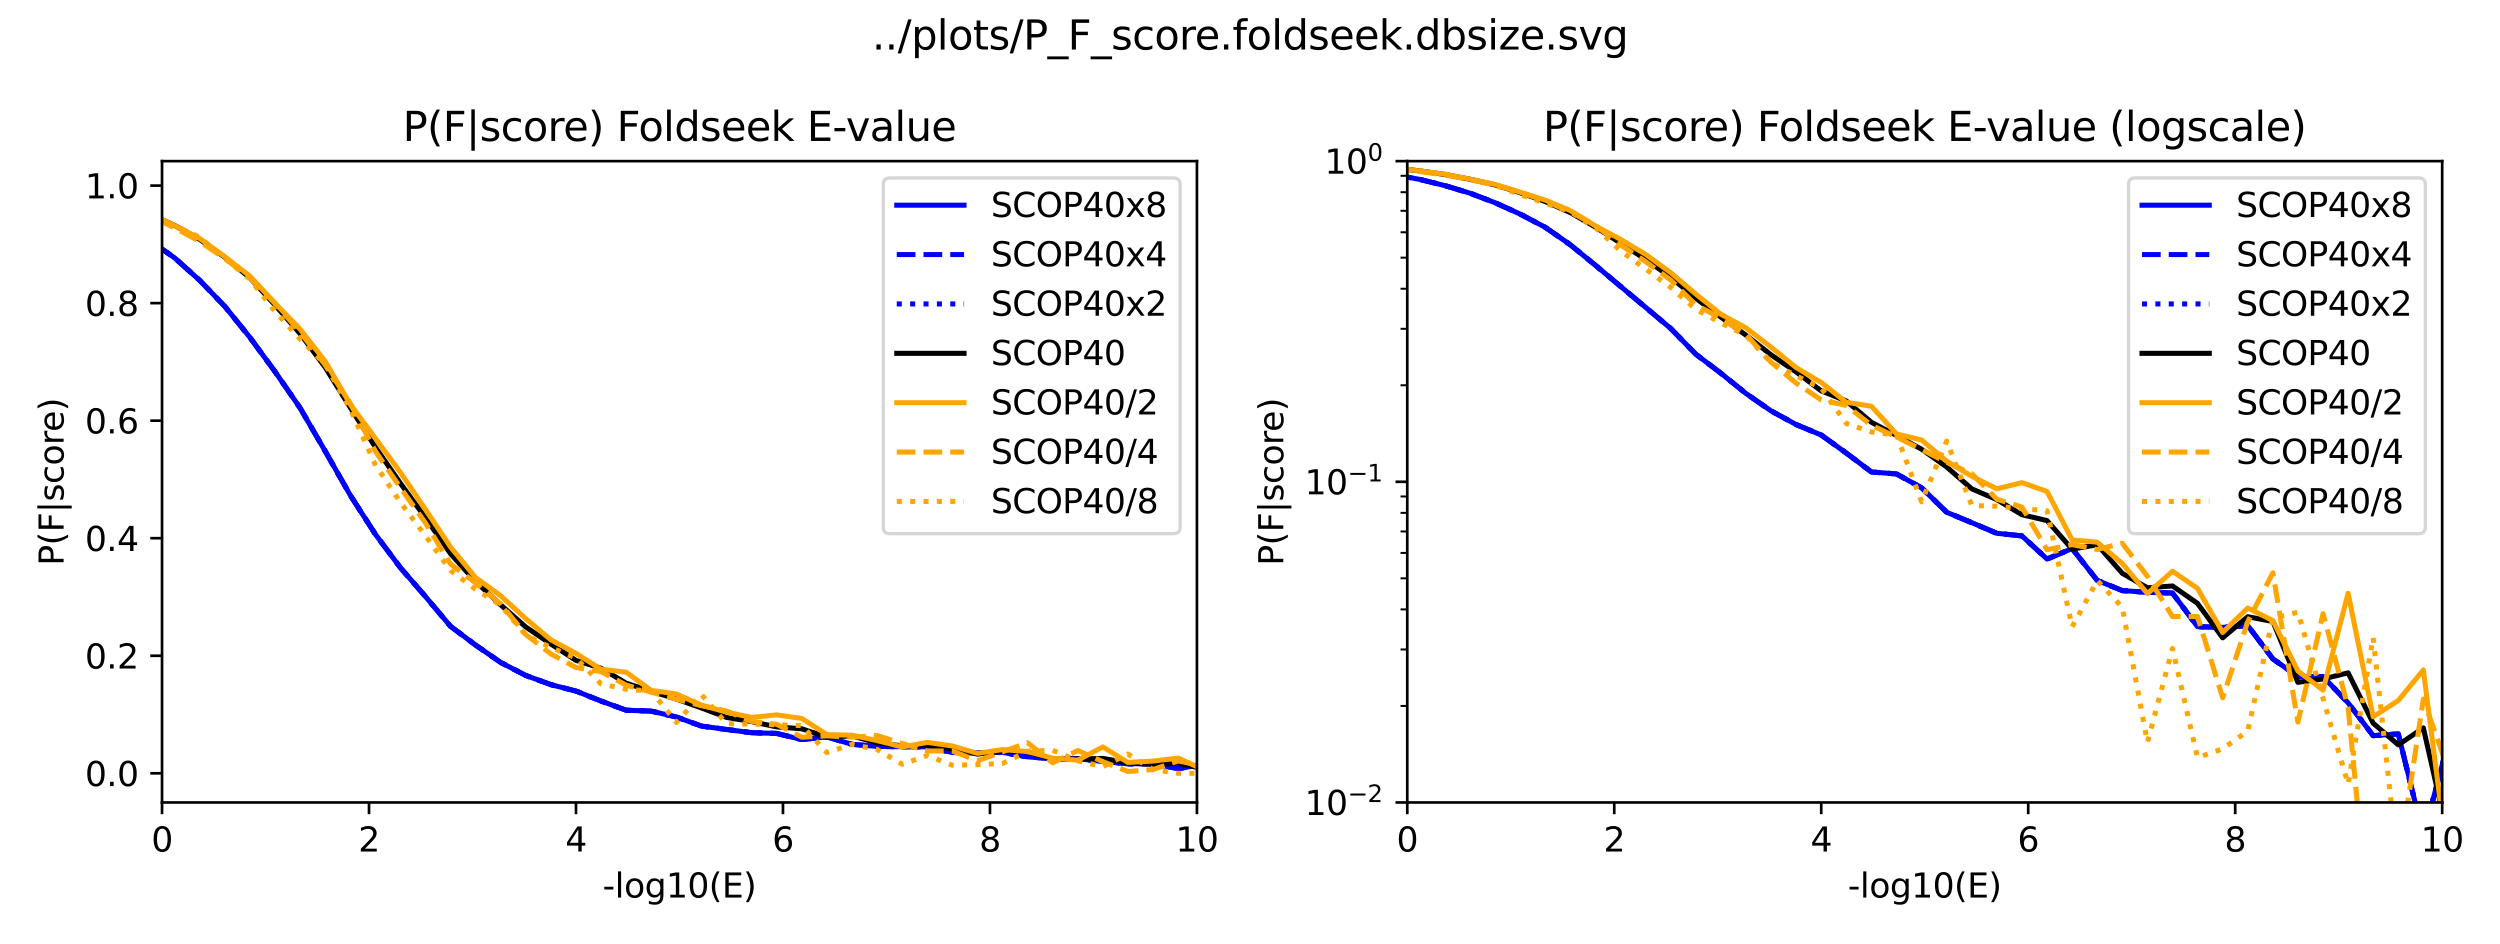 <?xml version="1.0" encoding="utf-8" standalone="no"?>
<!DOCTYPE svg PUBLIC "-//W3C//DTD SVG 1.1//EN"
  "http://www.w3.org/Graphics/SVG/1.1/DTD/svg11.dtd">
<svg xmlns:xlink="http://www.w3.org/1999/xlink" width="743.226pt" height="280.519pt" viewBox="0 0 743.226 280.519" xmlns="http://www.w3.org/2000/svg" version="1.1">
 <defs>
  <style type="text/css">*{stroke-linejoin: round; stroke-linecap: butt}</style>
 </defs>
 <g id="figure_1">
  <g id="patch_1">
   <path d="M 0 280.519 
L 743.226 280.519 
L 743.226 0 
L 0 0 
z
" style="fill: #ffffff"/>
  </g>
  <g id="axes_1">
   <g id="patch_2">
    <path d="M 48.17 238.559 
L 355.838 238.559 
L 355.838 47.906 
L 48.17 47.906 
z
" style="fill: #ffffff"/>
   </g>
   <g id="matplotlib.axis_1">
    <g id="xtick_1">
     <g id="line2d_1">
      <defs>
       <path id="mea90ceb17f" d="M 0 0 
L 0 3.5 
" style="stroke: #000000; stroke-width: 0.8"/>
      </defs>
      <g>
       <use xlink:href="#mea90ceb17f" x="48.17" y="238.559" style="stroke: #000000; stroke-width: 0.8"/>
      </g>
     </g>
     <g id="text_1">
      <!-- 0 -->
      <g transform="translate(44.989 253.158) scale(0.1 -0.1)">
       <defs>
        <path id="DejaVuSans-30" d="M 2034 4250 
Q 1547 4250 1301 3770 
Q 1056 3291 1056 2328 
Q 1056 1369 1301 889 
Q 1547 409 2034 409 
Q 2525 409 2770 889 
Q 3016 1369 3016 2328 
Q 3016 3291 2770 3770 
Q 2525 4250 2034 4250 
z
M 2034 4750 
Q 2819 4750 3233 4129 
Q 3647 3509 3647 2328 
Q 3647 1150 3233 529 
Q 2819 -91 2034 -91 
Q 1250 -91 836 529 
Q 422 1150 422 2328 
Q 422 3509 836 4129 
Q 1250 4750 2034 4750 
z
" transform="scale(0.016)"/>
       </defs>
       <use xlink:href="#DejaVuSans-30"/>
      </g>
     </g>
    </g>
    <g id="xtick_2">
     <g id="line2d_2">
      <g>
       <use xlink:href="#mea90ceb17f" x="109.704" y="238.559" style="stroke: #000000; stroke-width: 0.8"/>
      </g>
     </g>
     <g id="text_2">
      <!-- 2 -->
      <g transform="translate(106.522 253.158) scale(0.1 -0.1)">
       <defs>
        <path id="DejaVuSans-32" d="M 1228 531 
L 3431 531 
L 3431 0 
L 469 0 
L 469 531 
Q 828 903 1448 1529 
Q 2069 2156 2228 2338 
Q 2531 2678 2651 2914 
Q 2772 3150 2772 3378 
Q 2772 3750 2511 3984 
Q 2250 4219 1831 4219 
Q 1534 4219 1204 4116 
Q 875 4013 500 3803 
L 500 4441 
Q 881 4594 1212 4672 
Q 1544 4750 1819 4750 
Q 2544 4750 2975 4387 
Q 3406 4025 3406 3419 
Q 3406 3131 3298 2873 
Q 3191 2616 2906 2266 
Q 2828 2175 2409 1742 
Q 1991 1309 1228 531 
z
" transform="scale(0.016)"/>
       </defs>
       <use xlink:href="#DejaVuSans-32"/>
      </g>
     </g>
    </g>
    <g id="xtick_3">
     <g id="line2d_3">
      <g>
       <use xlink:href="#mea90ceb17f" x="171.237" y="238.559" style="stroke: #000000; stroke-width: 0.8"/>
      </g>
     </g>
     <g id="text_3">
      <!-- 4 -->
      <g transform="translate(168.056 253.158) scale(0.1 -0.1)">
       <defs>
        <path id="DejaVuSans-34" d="M 2419 4116 
L 825 1625 
L 2419 1625 
L 2419 4116 
z
M 2253 4666 
L 3047 4666 
L 3047 1625 
L 3713 1625 
L 3713 1100 
L 3047 1100 
L 3047 0 
L 2419 0 
L 2419 1100 
L 313 1100 
L 313 1709 
L 2253 4666 
z
" transform="scale(0.016)"/>
       </defs>
       <use xlink:href="#DejaVuSans-34"/>
      </g>
     </g>
    </g>
    <g id="xtick_4">
     <g id="line2d_4">
      <g>
       <use xlink:href="#mea90ceb17f" x="232.771" y="238.559" style="stroke: #000000; stroke-width: 0.8"/>
      </g>
     </g>
     <g id="text_4">
      <!-- 6 -->
      <g transform="translate(229.59 253.158) scale(0.1 -0.1)">
       <defs>
        <path id="DejaVuSans-36" d="M 2113 2584 
Q 1688 2584 1439 2293 
Q 1191 2003 1191 1497 
Q 1191 994 1439 701 
Q 1688 409 2113 409 
Q 2538 409 2786 701 
Q 3034 994 3034 1497 
Q 3034 2003 2786 2293 
Q 2538 2584 2113 2584 
z
M 3366 4563 
L 3366 3988 
Q 3128 4100 2886 4159 
Q 2644 4219 2406 4219 
Q 1781 4219 1451 3797 
Q 1122 3375 1075 2522 
Q 1259 2794 1537 2939 
Q 1816 3084 2150 3084 
Q 2853 3084 3261 2657 
Q 3669 2231 3669 1497 
Q 3669 778 3244 343 
Q 2819 -91 2113 -91 
Q 1303 -91 875 529 
Q 447 1150 447 2328 
Q 447 3434 972 4092 
Q 1497 4750 2381 4750 
Q 2619 4750 2861 4703 
Q 3103 4656 3366 4563 
z
" transform="scale(0.016)"/>
       </defs>
       <use xlink:href="#DejaVuSans-36"/>
      </g>
     </g>
    </g>
    <g id="xtick_5">
     <g id="line2d_5">
      <g>
       <use xlink:href="#mea90ceb17f" x="294.305" y="238.559" style="stroke: #000000; stroke-width: 0.8"/>
      </g>
     </g>
     <g id="text_5">
      <!-- 8 -->
      <g transform="translate(291.123 253.158) scale(0.1 -0.1)">
       <defs>
        <path id="DejaVuSans-38" d="M 2034 2216 
Q 1584 2216 1326 1975 
Q 1069 1734 1069 1313 
Q 1069 891 1326 650 
Q 1584 409 2034 409 
Q 2484 409 2743 651 
Q 3003 894 3003 1313 
Q 3003 1734 2745 1975 
Q 2488 2216 2034 2216 
z
M 1403 2484 
Q 997 2584 770 2862 
Q 544 3141 544 3541 
Q 544 4100 942 4425 
Q 1341 4750 2034 4750 
Q 2731 4750 3128 4425 
Q 3525 4100 3525 3541 
Q 3525 3141 3298 2862 
Q 3072 2584 2669 2484 
Q 3125 2378 3379 2068 
Q 3634 1759 3634 1313 
Q 3634 634 3220 271 
Q 2806 -91 2034 -91 
Q 1263 -91 848 271 
Q 434 634 434 1313 
Q 434 1759 690 2068 
Q 947 2378 1403 2484 
z
M 1172 3481 
Q 1172 3119 1398 2916 
Q 1625 2713 2034 2713 
Q 2441 2713 2670 2916 
Q 2900 3119 2900 3481 
Q 2900 3844 2670 4047 
Q 2441 4250 2034 4250 
Q 1625 4250 1398 4047 
Q 1172 3844 1172 3481 
z
" transform="scale(0.016)"/>
       </defs>
       <use xlink:href="#DejaVuSans-38"/>
      </g>
     </g>
    </g>
    <g id="xtick_6">
     <g id="line2d_6">
      <g>
       <use xlink:href="#mea90ceb17f" x="355.838" y="238.559" style="stroke: #000000; stroke-width: 0.8"/>
      </g>
     </g>
     <g id="text_6">
      <!-- 10 -->
      <g transform="translate(349.476 253.158) scale(0.1 -0.1)">
       <defs>
        <path id="DejaVuSans-31" d="M 794 531 
L 1825 531 
L 1825 4091 
L 703 3866 
L 703 4441 
L 1819 4666 
L 2450 4666 
L 2450 531 
L 3481 531 
L 3481 0 
L 794 0 
L 794 531 
z
" transform="scale(0.016)"/>
       </defs>
       <use xlink:href="#DejaVuSans-31"/>
       <use xlink:href="#DejaVuSans-30" x="63.623"/>
      </g>
     </g>
    </g>
    <g id="text_7">
     <!-- -log10(E) -->
     <g transform="translate(179.154 266.836) scale(0.1 -0.1)">
      <defs>
       <path id="DejaVuSans-2d" d="M 313 2009 
L 1997 2009 
L 1997 1497 
L 313 1497 
L 313 2009 
z
" transform="scale(0.016)"/>
       <path id="DejaVuSans-6c" d="M 603 4863 
L 1178 4863 
L 1178 0 
L 603 0 
L 603 4863 
z
" transform="scale(0.016)"/>
       <path id="DejaVuSans-6f" d="M 1959 3097 
Q 1497 3097 1228 2736 
Q 959 2375 959 1747 
Q 959 1119 1226 758 
Q 1494 397 1959 397 
Q 2419 397 2687 759 
Q 2956 1122 2956 1747 
Q 2956 2369 2687 2733 
Q 2419 3097 1959 3097 
z
M 1959 3584 
Q 2709 3584 3137 3096 
Q 3566 2609 3566 1747 
Q 3566 888 3137 398 
Q 2709 -91 1959 -91 
Q 1206 -91 779 398 
Q 353 888 353 1747 
Q 353 2609 779 3096 
Q 1206 3584 1959 3584 
z
" transform="scale(0.016)"/>
       <path id="DejaVuSans-67" d="M 2906 1791 
Q 2906 2416 2648 2759 
Q 2391 3103 1925 3103 
Q 1463 3103 1205 2759 
Q 947 2416 947 1791 
Q 947 1169 1205 825 
Q 1463 481 1925 481 
Q 2391 481 2648 825 
Q 2906 1169 2906 1791 
z
M 3481 434 
Q 3481 -459 3084 -895 
Q 2688 -1331 1869 -1331 
Q 1566 -1331 1297 -1286 
Q 1028 -1241 775 -1147 
L 775 -588 
Q 1028 -725 1275 -790 
Q 1522 -856 1778 -856 
Q 2344 -856 2625 -561 
Q 2906 -266 2906 331 
L 2906 616 
Q 2728 306 2450 153 
Q 2172 0 1784 0 
Q 1141 0 747 490 
Q 353 981 353 1791 
Q 353 2603 747 3093 
Q 1141 3584 1784 3584 
Q 2172 3584 2450 3431 
Q 2728 3278 2906 2969 
L 2906 3500 
L 3481 3500 
L 3481 434 
z
" transform="scale(0.016)"/>
       <path id="DejaVuSans-28" d="M 1984 4856 
Q 1566 4138 1362 3434 
Q 1159 2731 1159 2009 
Q 1159 1288 1364 580 
Q 1569 -128 1984 -844 
L 1484 -844 
Q 1016 -109 783 600 
Q 550 1309 550 2009 
Q 550 2706 781 3412 
Q 1013 4119 1484 4856 
L 1984 4856 
z
" transform="scale(0.016)"/>
       <path id="DejaVuSans-45" d="M 628 4666 
L 3578 4666 
L 3578 4134 
L 1259 4134 
L 1259 2753 
L 3481 2753 
L 3481 2222 
L 1259 2222 
L 1259 531 
L 3634 531 
L 3634 0 
L 628 0 
L 628 4666 
z
" transform="scale(0.016)"/>
       <path id="DejaVuSans-29" d="M 513 4856 
L 1013 4856 
Q 1481 4119 1714 3412 
Q 1947 2706 1947 2009 
Q 1947 1309 1714 600 
Q 1481 -109 1013 -844 
L 513 -844 
Q 928 -128 1133 580 
Q 1338 1288 1338 2009 
Q 1338 2731 1133 3434 
Q 928 4138 513 4856 
z
" transform="scale(0.016)"/>
      </defs>
      <use xlink:href="#DejaVuSans-2d"/>
      <use xlink:href="#DejaVuSans-6c" x="36.084"/>
      <use xlink:href="#DejaVuSans-6f" x="63.867"/>
      <use xlink:href="#DejaVuSans-67" x="125.049"/>
      <use xlink:href="#DejaVuSans-31" x="188.525"/>
      <use xlink:href="#DejaVuSans-30" x="252.148"/>
      <use xlink:href="#DejaVuSans-28" x="315.771"/>
      <use xlink:href="#DejaVuSans-45" x="354.785"/>
      <use xlink:href="#DejaVuSans-29" x="417.969"/>
     </g>
    </g>
   </g>
   <g id="matplotlib.axis_2">
    <g id="ytick_1">
     <g id="line2d_7">
      <defs>
       <path id="m4f4dce620e" d="M 0 0 
L -3.5 0 
" style="stroke: #000000; stroke-width: 0.8"/>
      </defs>
      <g>
       <use xlink:href="#m4f4dce620e" x="48.17" y="229.893" style="stroke: #000000; stroke-width: 0.8"/>
      </g>
     </g>
     <g id="text_8">
      <!-- 0.0 -->
      <g transform="translate(25.267 233.693) scale(0.1 -0.1)">
       <defs>
        <path id="DejaVuSans-2e" d="M 684 794 
L 1344 794 
L 1344 0 
L 684 0 
L 684 794 
z
" transform="scale(0.016)"/>
       </defs>
       <use xlink:href="#DejaVuSans-30"/>
       <use xlink:href="#DejaVuSans-2e" x="63.623"/>
       <use xlink:href="#DejaVuSans-30" x="95.41"/>
      </g>
     </g>
    </g>
    <g id="ytick_2">
     <g id="line2d_8">
      <g>
       <use xlink:href="#m4f4dce620e" x="48.17" y="194.95" style="stroke: #000000; stroke-width: 0.8"/>
      </g>
     </g>
     <g id="text_9">
      <!-- 0.2 -->
      <g transform="translate(25.267 198.749) scale(0.1 -0.1)">
       <use xlink:href="#DejaVuSans-30"/>
       <use xlink:href="#DejaVuSans-2e" x="63.623"/>
       <use xlink:href="#DejaVuSans-32" x="95.41"/>
      </g>
     </g>
    </g>
    <g id="ytick_3">
     <g id="line2d_9">
      <g>
       <use xlink:href="#m4f4dce620e" x="48.17" y="160.006" style="stroke: #000000; stroke-width: 0.8"/>
      </g>
     </g>
     <g id="text_10">
      <!-- 0.4 -->
      <g transform="translate(25.267 163.805) scale(0.1 -0.1)">
       <use xlink:href="#DejaVuSans-30"/>
       <use xlink:href="#DejaVuSans-2e" x="63.623"/>
       <use xlink:href="#DejaVuSans-34" x="95.41"/>
      </g>
     </g>
    </g>
    <g id="ytick_4">
     <g id="line2d_10">
      <g>
       <use xlink:href="#m4f4dce620e" x="48.17" y="125.062" style="stroke: #000000; stroke-width: 0.8"/>
      </g>
     </g>
     <g id="text_11">
      <!-- 0.6 -->
      <g transform="translate(25.267 128.861) scale(0.1 -0.1)">
       <use xlink:href="#DejaVuSans-30"/>
       <use xlink:href="#DejaVuSans-2e" x="63.623"/>
       <use xlink:href="#DejaVuSans-36" x="95.41"/>
      </g>
     </g>
    </g>
    <g id="ytick_5">
     <g id="line2d_11">
      <g>
       <use xlink:href="#m4f4dce620e" x="48.17" y="90.118" style="stroke: #000000; stroke-width: 0.8"/>
      </g>
     </g>
     <g id="text_12">
      <!-- 0.8 -->
      <g transform="translate(25.267 93.918) scale(0.1 -0.1)">
       <use xlink:href="#DejaVuSans-30"/>
       <use xlink:href="#DejaVuSans-2e" x="63.623"/>
       <use xlink:href="#DejaVuSans-38" x="95.41"/>
      </g>
     </g>
    </g>
    <g id="ytick_6">
     <g id="line2d_12">
      <g>
       <use xlink:href="#m4f4dce620e" x="48.17" y="55.175" style="stroke: #000000; stroke-width: 0.8"/>
      </g>
     </g>
     <g id="text_13">
      <!-- 1.0 -->
      <g transform="translate(25.267 58.974) scale(0.1 -0.1)">
       <use xlink:href="#DejaVuSans-31"/>
       <use xlink:href="#DejaVuSans-2e" x="63.623"/>
       <use xlink:href="#DejaVuSans-30" x="95.41"/>
      </g>
     </g>
    </g>
    <g id="text_14">
     <!-- P(F|score) -->
     <g transform="translate(18.909 168.142) rotate(-90) scale(0.1 -0.1)">
      <defs>
       <path id="DejaVuSans-50" d="M 1259 4147 
L 1259 2394 
L 2053 2394 
Q 2494 2394 2734 2622 
Q 2975 2850 2975 3272 
Q 2975 3691 2734 3919 
Q 2494 4147 2053 4147 
L 1259 4147 
z
M 628 4666 
L 2053 4666 
Q 2838 4666 3239 4311 
Q 3641 3956 3641 3272 
Q 3641 2581 3239 2228 
Q 2838 1875 2053 1875 
L 1259 1875 
L 1259 0 
L 628 0 
L 628 4666 
z
" transform="scale(0.016)"/>
       <path id="DejaVuSans-46" d="M 628 4666 
L 3309 4666 
L 3309 4134 
L 1259 4134 
L 1259 2759 
L 3109 2759 
L 3109 2228 
L 1259 2228 
L 1259 0 
L 628 0 
L 628 4666 
z
" transform="scale(0.016)"/>
       <path id="DejaVuSans-7c" d="M 1344 4891 
L 1344 -1509 
L 813 -1509 
L 813 4891 
L 1344 4891 
z
" transform="scale(0.016)"/>
       <path id="DejaVuSans-73" d="M 2834 3397 
L 2834 2853 
Q 2591 2978 2328 3040 
Q 2066 3103 1784 3103 
Q 1356 3103 1142 2972 
Q 928 2841 928 2578 
Q 928 2378 1081 2264 
Q 1234 2150 1697 2047 
L 1894 2003 
Q 2506 1872 2764 1633 
Q 3022 1394 3022 966 
Q 3022 478 2636 193 
Q 2250 -91 1575 -91 
Q 1294 -91 989 -36 
Q 684 19 347 128 
L 347 722 
Q 666 556 975 473 
Q 1284 391 1588 391 
Q 1994 391 2212 530 
Q 2431 669 2431 922 
Q 2431 1156 2273 1281 
Q 2116 1406 1581 1522 
L 1381 1569 
Q 847 1681 609 1914 
Q 372 2147 372 2553 
Q 372 3047 722 3315 
Q 1072 3584 1716 3584 
Q 2034 3584 2315 3537 
Q 2597 3491 2834 3397 
z
" transform="scale(0.016)"/>
       <path id="DejaVuSans-63" d="M 3122 3366 
L 3122 2828 
Q 2878 2963 2633 3030 
Q 2388 3097 2138 3097 
Q 1578 3097 1268 2742 
Q 959 2388 959 1747 
Q 959 1106 1268 751 
Q 1578 397 2138 397 
Q 2388 397 2633 464 
Q 2878 531 3122 666 
L 3122 134 
Q 2881 22 2623 -34 
Q 2366 -91 2075 -91 
Q 1284 -91 818 406 
Q 353 903 353 1747 
Q 353 2603 823 3093 
Q 1294 3584 2113 3584 
Q 2378 3584 2631 3529 
Q 2884 3475 3122 3366 
z
" transform="scale(0.016)"/>
       <path id="DejaVuSans-72" d="M 2631 2963 
Q 2534 3019 2420 3045 
Q 2306 3072 2169 3072 
Q 1681 3072 1420 2755 
Q 1159 2438 1159 1844 
L 1159 0 
L 581 0 
L 581 3500 
L 1159 3500 
L 1159 2956 
Q 1341 3275 1631 3429 
Q 1922 3584 2338 3584 
Q 2397 3584 2469 3576 
Q 2541 3569 2628 3553 
L 2631 2963 
z
" transform="scale(0.016)"/>
       <path id="DejaVuSans-65" d="M 3597 1894 
L 3597 1613 
L 953 1613 
Q 991 1019 1311 708 
Q 1631 397 2203 397 
Q 2534 397 2845 478 
Q 3156 559 3463 722 
L 3463 178 
Q 3153 47 2828 -22 
Q 2503 -91 2169 -91 
Q 1331 -91 842 396 
Q 353 884 353 1716 
Q 353 2575 817 3079 
Q 1281 3584 2069 3584 
Q 2775 3584 3186 3129 
Q 3597 2675 3597 1894 
z
M 3022 2063 
Q 3016 2534 2758 2815 
Q 2500 3097 2075 3097 
Q 1594 3097 1305 2825 
Q 1016 2553 972 2059 
L 3022 2063 
z
" transform="scale(0.016)"/>
      </defs>
      <use xlink:href="#DejaVuSans-50"/>
      <use xlink:href="#DejaVuSans-28" x="60.303"/>
      <use xlink:href="#DejaVuSans-46" x="99.316"/>
      <use xlink:href="#DejaVuSans-7c" x="156.836"/>
      <use xlink:href="#DejaVuSans-73" x="190.527"/>
      <use xlink:href="#DejaVuSans-63" x="242.627"/>
      <use xlink:href="#DejaVuSans-6f" x="297.607"/>
      <use xlink:href="#DejaVuSans-72" x="358.789"/>
      <use xlink:href="#DejaVuSans-65" x="397.652"/>
      <use xlink:href="#DejaVuSans-29" x="459.176"/>
     </g>
    </g>
   </g>
   <g id="line2d_13">
    <path d="M -1 229.893 
L -0.319 229.893 
L 7.158 229.893 
L 14.603 58.564 
L 22.064 60.224 
L 29.522 62.88 
L 36.983 66.776 
L 44.441 71.406 
L 51.899 76.665 
L 59.357 83.339 
L 66.818 91.079 
L 74.276 100.287 
L 81.737 110.456 
L 89.182 121.236 
L 96.659 134.095 
L 104.104 147.182 
L 111.58 158.818 
L 119.026 168.759 
L 126.472 177.338 
L 133.948 186.214 
L 141.394 191.787 
L 148.87 196.959 
L 156.315 200.82 
L 163.792 203.546 
L 171.237 205.45 
L 178.683 208.42 
L 186.159 211.146 
L 193.605 211.408 
L 201.081 213.159 
L 208.527 215.857 
L 216.003 216.868 
L 223.449 217.826 
L 230.894 218.046 
L 238.371 219.861 
L 245.816 219.075 
L 253.292 221.29 
L 260.738 221.895 
L 268.214 221.991 
L 275.66 222.035 
L 283.106 223.721 
L 290.582 223.752 
L 298.027 223.67 
L 305.504 224.996 
L 312.949 225.58 
L 320.395 225.578 
L 327.871 226.322 
L 335.317 227.072 
L 342.793 227.035 
L 350.239 228.518 
L 357.684 227.198 
L 365.068 228.189 
L 372.76 228.795 
L 380.144 228.141 
L 387.528 228.01 
L 394.912 228.713 
L 402.604 229.117 
L 409.988 228.819 
L 417.372 229.06 
L 424.756 228.723 
L 432.14 229.591 
L 439.832 229.259 
L 447.216 229.247 
L 454.6 229.549 
L 461.984 229.556 
L 469.676 229.129 
L 477.06 229.148 
L 484.444 229.065 
L 491.828 229.436 
L 499.519 229.893 
L 506.904 229.893 
L 514.288 229.893 
L 521.672 229.893 
L 529.363 229.893 
L 536.747 229.893 
L 544.131 229.401 
L 551.515 229.893 
L 559.207 229.893 
L 566.591 229.315 
L 573.975 229.893 
L 581.359 229.893 
L 589.051 229.893 
L 596.435 229.893 
L 603.819 229.893 
L 611.203 229.893 
L 618.895 229.893 
L 626.279 229.893 
L 633.663 229.893 
L 641.047 229.893 
L 648.739 229.893 
L 656.123 229.893 
L 663.507 229.893 
" clip-path="url(#pf4e8f30087)" style="fill: none; stroke: #0000ff; stroke-width: 1.5; stroke-linecap: square"/>
   </g>
   <g id="line2d_14">
    <path d="M -1 229.893 
L -0.319 229.893 
L 7.158 229.893 
L 14.603 58.564 
L 22.064 60.224 
L 29.522 62.88 
L 36.983 66.776 
L 44.441 71.406 
L 51.899 76.665 
L 59.357 83.339 
L 66.818 91.079 
L 74.276 100.287 
L 81.737 110.456 
L 89.182 121.236 
L 96.659 134.095 
L 104.104 147.182 
L 111.58 158.818 
L 119.026 168.759 
L 126.472 177.338 
L 133.948 186.214 
L 141.394 191.787 
L 148.87 196.959 
L 156.315 200.82 
L 163.792 203.546 
L 171.237 205.45 
L 178.683 208.42 
L 186.159 211.146 
L 193.605 211.408 
L 201.081 213.159 
L 208.527 215.857 
L 216.003 216.868 
L 223.449 217.826 
L 230.894 218.046 
L 238.371 219.861 
L 245.816 219.075 
L 253.292 221.29 
L 260.738 221.895 
L 268.214 221.991 
L 275.66 222.035 
L 283.106 223.721 
L 290.582 223.752 
L 298.027 223.67 
L 305.504 224.996 
L 312.949 225.58 
L 320.395 225.578 
L 327.871 226.322 
L 335.317 227.072 
L 342.793 227.035 
L 350.239 228.518 
L 357.684 227.198 
L 365.068 228.189 
L 372.76 228.795 
L 380.144 228.141 
L 387.528 228.01 
L 394.912 228.713 
L 402.604 229.117 
L 409.988 228.819 
L 417.372 229.06 
L 424.756 228.723 
L 432.14 229.591 
L 439.832 229.259 
L 447.216 229.247 
L 454.6 229.549 
L 461.984 229.556 
L 469.676 229.129 
L 477.06 229.148 
L 484.444 229.065 
L 491.828 229.436 
L 499.519 229.893 
L 506.904 229.893 
L 514.288 229.893 
L 521.672 229.893 
L 529.363 229.893 
L 536.747 229.893 
L 544.131 229.401 
L 551.515 229.893 
L 559.207 229.893 
L 566.591 229.315 
L 573.975 229.893 
L 581.359 229.893 
L 589.051 229.893 
L 596.435 229.893 
L 603.819 229.893 
L 611.203 229.893 
L 618.895 229.893 
L 626.279 229.893 
L 633.663 229.893 
L 641.047 229.893 
L 648.739 229.893 
L 656.123 229.893 
L 663.507 229.893 
" clip-path="url(#pf4e8f30087)" style="fill: none; stroke-dasharray: 5.55,2.4; stroke-dashoffset: 0; stroke: #0000ff; stroke-width: 1.5"/>
   </g>
   <g id="line2d_15">
    <path d="M -1 229.893 
L -0.319 229.893 
L 7.158 229.893 
L 14.603 58.564 
L 22.064 60.224 
L 29.522 62.88 
L 36.983 66.776 
L 44.441 71.406 
L 51.899 76.665 
L 59.357 83.339 
L 66.818 91.079 
L 74.276 100.287 
L 81.737 110.456 
L 89.182 121.236 
L 96.659 134.095 
L 104.104 147.182 
L 111.58 158.818 
L 119.026 168.759 
L 126.472 177.338 
L 133.948 186.214 
L 141.394 191.787 
L 148.87 196.959 
L 156.315 200.82 
L 163.792 203.546 
L 171.237 205.45 
L 178.683 208.42 
L 186.159 211.146 
L 193.605 211.408 
L 201.081 213.159 
L 208.527 215.857 
L 216.003 216.868 
L 223.449 217.826 
L 230.894 218.046 
L 238.371 219.861 
L 245.816 219.075 
L 253.292 221.29 
L 260.738 221.895 
L 268.214 221.991 
L 275.66 222.035 
L 283.106 223.721 
L 290.582 223.752 
L 298.027 223.67 
L 305.504 224.996 
L 312.949 225.58 
L 320.395 225.578 
L 327.871 226.322 
L 335.317 227.072 
L 342.793 227.035 
L 350.239 228.518 
L 357.684 227.198 
L 365.068 228.189 
L 372.76 228.795 
L 380.144 228.141 
L 387.528 228.01 
L 394.912 228.713 
L 402.604 229.117 
L 409.988 228.819 
L 417.372 229.06 
L 424.756 228.723 
L 432.14 229.591 
L 439.832 229.259 
L 447.216 229.247 
L 454.6 229.549 
L 461.984 229.556 
L 469.676 229.129 
L 477.06 229.148 
L 484.444 229.065 
L 491.828 229.436 
L 499.519 229.893 
L 506.904 229.893 
L 514.288 229.893 
L 521.672 229.893 
L 529.363 229.893 
L 536.747 229.893 
L 544.131 229.401 
L 551.515 229.893 
L 559.207 229.893 
L 566.591 229.315 
L 573.975 229.893 
L 581.359 229.893 
L 589.051 229.893 
L 596.435 229.893 
L 603.819 229.893 
L 611.203 229.893 
L 618.895 229.893 
L 626.279 229.893 
L 633.663 229.893 
L 641.047 229.893 
L 648.739 229.893 
L 656.123 229.893 
L 663.507 229.893 
" clip-path="url(#pf4e8f30087)" style="fill: none; stroke-dasharray: 1.5,2.475; stroke-dashoffset: 0; stroke: #0000ff; stroke-width: 1.5"/>
   </g>
   <g id="line2d_16">
    <path d="M -1 229.893 
L -0.319 229.893 
L 7.158 229.893 
L 14.603 56.66 
L 22.064 57.481 
L 29.522 58.948 
L 36.983 60.958 
L 44.441 63.596 
L 51.899 67.02 
L 59.357 71.161 
L 66.818 76.455 
L 74.276 82.588 
L 81.737 90.66 
L 89.182 99.151 
L 96.659 109.18 
L 104.104 121.113 
L 111.58 132.924 
L 119.026 143.652 
L 126.472 153.926 
L 133.948 164.636 
L 141.394 172.9 
L 148.87 179.836 
L 156.315 186.406 
L 163.792 191.473 
L 171.237 196.33 
L 178.683 198.671 
L 186.159 203.109 
L 193.605 205.52 
L 201.081 207.826 
L 208.527 210.465 
L 216.003 213.29 
L 223.449 214.525 
L 230.894 216.101 
L 238.371 216.671 
L 245.816 219.124 
L 253.292 218.774 
L 260.738 220.839 
L 268.214 221.732 
L 275.66 221.624 
L 283.106 222.597 
L 290.582 224.196 
L 298.027 223.263 
L 305.504 223.488 
L 312.949 225.754 
L 320.395 225.653 
L 327.871 225.463 
L 335.317 226.806 
L 342.793 227.252 
L 350.239 226.909 
L 357.684 228.545 
L 365.068 227.43 
L 372.76 228.008 
L 380.144 228.586 
L 387.528 228.082 
L 394.912 228.291 
L 402.604 228.692 
L 409.988 228.644 
L 417.372 229.347 
L 424.756 229.015 
L 432.14 228.725 
L 439.832 229.292 
L 447.216 229.567 
L 454.6 229.234 
L 461.984 229.227 
L 469.676 229.535 
L 477.06 229.169 
L 484.444 229.134 
L 491.828 229.061 
L 499.519 229.893 
L 506.904 229.893 
L 514.288 229.893 
L 521.672 229.893 
L 529.363 229.893 
L 536.747 229.893 
L 544.131 229.893 
L 551.515 229.388 
L 559.207 229.893 
L 566.591 229.893 
L 573.975 229.34 
L 581.359 229.893 
L 589.051 229.893 
L 596.435 229.893 
L 603.819 229.893 
L 611.203 229.893 
L 618.895 229.893 
L 626.279 229.893 
L 633.663 229.893 
L 641.047 229.893 
L 648.739 229.893 
L 656.123 229.893 
L 663.507 229.893 
" clip-path="url(#pf4e8f30087)" style="fill: none; stroke: #000000; stroke-width: 1.5; stroke-linecap: square"/>
   </g>
   <g id="line2d_17">
    <path d="M -1 229.893 
L -0.319 229.893 
L 7.158 229.893 
L 14.603 56.572 
L 22.067 57.446 
L 29.525 58.844 
L 36.983 60.766 
L 44.441 63.386 
L 51.899 67.055 
L 59.36 70.899 
L 66.818 76.316 
L 74.276 82.081 
L 81.737 90.118 
L 89.182 97.806 
L 96.659 107.415 
L 104.104 120.17 
L 111.58 130.304 
L 119.026 140.437 
L 126.472 151.445 
L 133.948 162.627 
L 141.394 171.712 
L 148.87 177.128 
L 156.315 183.942 
L 163.792 190.232 
L 171.237 194.251 
L 178.683 198.968 
L 186.159 199.842 
L 193.605 205.258 
L 201.081 206.306 
L 208.527 209.626 
L 216.003 211.723 
L 223.449 213.278 
L 230.894 212.526 
L 238.371 213.592 
L 245.816 218.379 
L 253.292 218.572 
L 260.738 220.179 
L 268.214 222.066 
L 275.66 220.703 
L 283.106 221.769 
L 290.582 223.97 
L 298.027 222.835 
L 305.504 223.446 
L 312.949 225.403 
L 320.426 225.98 
L 327.871 222.049 
L 335.317 226.661 
L 342.793 226.259 
L 350.239 225.368 
L 357.684 228.78 
L 365.068 228.754 
L 372.76 227.657 
L 380.144 229.486 
L 387.528 227.185 
L 394.912 229.481 
L 402.604 228.059 
L 409.988 226.836 
L 417.372 228.833 
L 424.756 228.522 
L 432.14 228.333 
L 439.832 228.815 
L 447.216 229.364 
L 454.6 228.847 
L 461.984 229.319 
L 469.676 229.893 
L 477.06 228.517 
L 484.444 228.305 
L 491.828 228.129 
L 499.519 229.893 
L 506.904 229.893 
L 514.288 229.893 
L 521.672 229.893 
L 529.363 229.893 
L 536.747 229.893 
L 544.131 229.893 
L 551.515 228.922 
L 559.207 229.893 
L 566.591 229.893 
L 573.975 228.759 
L 581.359 229.893 
L 589.051 229.893 
L 596.435 229.893 
L 603.819 229.893 
L 611.203 229.893 
L 618.895 229.893 
L 626.279 229.893 
L 633.663 229.893 
L 641.047 229.893 
L 648.739 229.893 
L 656.123 229.893 
L 663.507 229.893 
" clip-path="url(#pf4e8f30087)" style="fill: none; stroke: #ffa500; stroke-width: 1.5; stroke-linecap: square"/>
   </g>
   <g id="line2d_18">
    <path d="M -1 229.893 
L -0.319 229.893 
L 7.158 229.893 
L 14.603 56.747 
L 22.067 57.621 
L 29.525 59.368 
L 36.983 61.115 
L 44.441 64.085 
L 51.899 67.754 
L 59.36 71.773 
L 66.818 76.84 
L 74.276 82.605 
L 81.737 90.118 
L 89.182 98.68 
L 96.659 108.464 
L 104.104 119.821 
L 111.58 134.147 
L 119.026 144.98 
L 126.472 155.463 
L 133.948 167.694 
L 141.394 173.285 
L 148.87 179.574 
L 156.315 188.66 
L 163.792 194.425 
L 171.237 198.444 
L 178.683 199.667 
L 186.159 203.686 
L 193.605 205.782 
L 201.081 207.879 
L 208.527 209.801 
L 216.003 211.373 
L 223.449 214.483 
L 230.894 215.322 
L 238.371 219.166 
L 245.816 218.764 
L 253.292 219.148 
L 260.738 218.659 
L 268.214 221.035 
L 275.66 223.254 
L 283.106 223.254 
L 290.582 226.189 
L 298.027 223.499 
L 305.504 220.808 
L 312.949 226.783 
L 320.426 223.114 
L 327.871 226.434 
L 335.317 229.361 
L 342.793 228.779 
L 350.239 226.224 
L 357.684 227.692 
L 365.068 227.884 
L 372.76 225.281 
L 380.144 229.893 
L 387.528 227.902 
L 394.912 225.473 
L 402.604 229.893 
L 409.988 228.854 
L 417.372 229.893 
L 424.756 229.893 
L 432.14 228.041 
L 439.832 226.958 
L 447.216 229.893 
L 454.6 229.893 
L 461.984 228.945 
L 469.676 228.569 
L 477.06 229.893 
L 484.444 229.893 
L 491.828 229.893 
L 499.519 229.893 
L 506.904 229.893 
L 514.288 229.893 
L 521.672 229.893 
L 529.363 229.893 
L 536.747 229.893 
L 544.131 229.893 
L 551.515 229.893 
L 559.207 229.893 
L 566.591 229.893 
L 573.975 229.893 
L 581.359 229.893 
L 589.051 229.893 
L 596.435 229.893 
L 603.819 229.893 
L 611.203 229.893 
L 618.895 229.893 
L 626.279 229.893 
L 633.663 229.893 
L 641.047 229.893 
L 648.739 229.893 
L 656.123 229.893 
L 663.507 229.893 
" clip-path="url(#pf4e8f30087)" style="fill: none; stroke-dasharray: 5.55,2.4; stroke-dashoffset: 0; stroke: #ffa500; stroke-width: 1.5"/>
   </g>
   <g id="line2d_19">
    <path d="M -1 229.893 
L -0.319 229.893 
L 7.158 229.893 
L 14.603 56.747 
L 22.067 57.621 
L 29.525 59.018 
L 36.983 61.29 
L 44.441 63.91 
L 51.899 67.055 
L 59.36 70.55 
L 66.818 76.84 
L 74.276 82.955 
L 81.737 92.564 
L 89.182 100.776 
L 96.659 108.289 
L 104.104 121.568 
L 111.58 138.166 
L 119.026 149.348 
L 126.472 159.307 
L 133.948 169.615 
L 141.394 175.206 
L 148.87 179.924 
L 156.315 188.834 
L 163.792 192.504 
L 171.237 195.649 
L 178.683 203.336 
L 186.159 204.909 
L 193.605 205.433 
L 201.081 214.763 
L 208.527 206.481 
L 216.003 215.165 
L 223.449 215.235 
L 230.894 215.479 
L 238.371 215.706 
L 245.816 223.726 
L 253.292 221.297 
L 260.738 222.8 
L 268.214 227.203 
L 275.66 224.617 
L 283.106 227.482 
L 290.582 227.325 
L 298.027 226.976 
L 305.504 223.324 
L 312.949 223.044 
L 320.426 226.207 
L 327.871 227.902 
L 335.317 224.18 
L 342.793 228.801 
L 350.239 229.893 
L 357.684 229.893 
L 365.068 228.681 
L 372.76 227.168 
L 380.144 228.333 
L 387.528 229.893 
L 394.912 229.893 
L 402.604 227.168 
L 409.988 229.893 
L 417.372 229.893 
L 424.756 229.893 
L 432.14 228.438 
L 439.832 229.893 
L 447.216 229.893 
L 454.6 229.893 
L 461.984 229.893 
L 469.676 229.893 
L 477.06 229.893 
L 484.444 229.893 
L 491.828 229.893 
L 499.519 229.893 
L 506.904 229.893 
L 514.288 229.893 
L 521.672 229.893 
L 529.363 229.893 
L 536.747 229.893 
L 544.131 229.893 
L 551.515 229.893 
L 559.207 229.893 
L 566.591 229.893 
L 573.975 229.893 
L 581.359 229.893 
L 589.051 229.893 
L 596.435 229.893 
L 603.819 229.893 
L 611.203 229.893 
L 618.895 229.893 
L 626.279 229.893 
L 633.663 229.893 
L 641.047 229.893 
L 648.739 229.893 
L 656.123 229.893 
L 663.507 229.893 
" clip-path="url(#pf4e8f30087)" style="fill: none; stroke-dasharray: 1.5,2.475; stroke-dashoffset: 0; stroke: #ffa500; stroke-width: 1.5"/>
   </g>
   <g id="patch_3">
    <path d="M 48.17 238.559 
L 48.17 47.906 
" style="fill: none; stroke: #000000; stroke-width: 0.8; stroke-linejoin: miter; stroke-linecap: square"/>
   </g>
   <g id="patch_4">
    <path d="M 355.838 238.559 
L 355.838 47.906 
" style="fill: none; stroke: #000000; stroke-width: 0.8; stroke-linejoin: miter; stroke-linecap: square"/>
   </g>
   <g id="patch_5">
    <path d="M 48.17 238.559 
L 355.838 238.559 
" style="fill: none; stroke: #000000; stroke-width: 0.8; stroke-linejoin: miter; stroke-linecap: square"/>
   </g>
   <g id="patch_6">
    <path d="M 48.17 47.906 
L 355.838 47.906 
" style="fill: none; stroke: #000000; stroke-width: 0.8; stroke-linejoin: miter; stroke-linecap: square"/>
   </g>
   <g id="text_15">
    <!-- P(F|score) Foldseek E-value -->
    <g transform="translate(119.747 41.906) scale(0.12 -0.12)">
     <defs>
      <path id="DejaVuSans-20" transform="scale(0.016)"/>
      <path id="DejaVuSans-64" d="M 2906 2969 
L 2906 4863 
L 3481 4863 
L 3481 0 
L 2906 0 
L 2906 525 
Q 2725 213 2448 61 
Q 2172 -91 1784 -91 
Q 1150 -91 751 415 
Q 353 922 353 1747 
Q 353 2572 751 3078 
Q 1150 3584 1784 3584 
Q 2172 3584 2448 3432 
Q 2725 3281 2906 2969 
z
M 947 1747 
Q 947 1113 1208 752 
Q 1469 391 1925 391 
Q 2381 391 2643 752 
Q 2906 1113 2906 1747 
Q 2906 2381 2643 2742 
Q 2381 3103 1925 3103 
Q 1469 3103 1208 2742 
Q 947 2381 947 1747 
z
" transform="scale(0.016)"/>
      <path id="DejaVuSans-6b" d="M 581 4863 
L 1159 4863 
L 1159 1991 
L 2875 3500 
L 3609 3500 
L 1753 1863 
L 3688 0 
L 2938 0 
L 1159 1709 
L 1159 0 
L 581 0 
L 581 4863 
z
" transform="scale(0.016)"/>
      <path id="DejaVuSans-76" d="M 191 3500 
L 800 3500 
L 1894 563 
L 2988 3500 
L 3597 3500 
L 2284 0 
L 1503 0 
L 191 3500 
z
" transform="scale(0.016)"/>
      <path id="DejaVuSans-61" d="M 2194 1759 
Q 1497 1759 1228 1600 
Q 959 1441 959 1056 
Q 959 750 1161 570 
Q 1363 391 1709 391 
Q 2188 391 2477 730 
Q 2766 1069 2766 1631 
L 2766 1759 
L 2194 1759 
z
M 3341 1997 
L 3341 0 
L 2766 0 
L 2766 531 
Q 2569 213 2275 61 
Q 1981 -91 1556 -91 
Q 1019 -91 701 211 
Q 384 513 384 1019 
Q 384 1609 779 1909 
Q 1175 2209 1959 2209 
L 2766 2209 
L 2766 2266 
Q 2766 2663 2505 2880 
Q 2244 3097 1772 3097 
Q 1472 3097 1187 3025 
Q 903 2953 641 2809 
L 641 3341 
Q 956 3463 1253 3523 
Q 1550 3584 1831 3584 
Q 2591 3584 2966 3190 
Q 3341 2797 3341 1997 
z
" transform="scale(0.016)"/>
      <path id="DejaVuSans-75" d="M 544 1381 
L 544 3500 
L 1119 3500 
L 1119 1403 
Q 1119 906 1312 657 
Q 1506 409 1894 409 
Q 2359 409 2629 706 
Q 2900 1003 2900 1516 
L 2900 3500 
L 3475 3500 
L 3475 0 
L 2900 0 
L 2900 538 
Q 2691 219 2414 64 
Q 2138 -91 1772 -91 
Q 1169 -91 856 284 
Q 544 659 544 1381 
z
M 1991 3584 
L 1991 3584 
z
" transform="scale(0.016)"/>
     </defs>
     <use xlink:href="#DejaVuSans-50"/>
     <use xlink:href="#DejaVuSans-28" x="60.303"/>
     <use xlink:href="#DejaVuSans-46" x="99.316"/>
     <use xlink:href="#DejaVuSans-7c" x="156.836"/>
     <use xlink:href="#DejaVuSans-73" x="190.527"/>
     <use xlink:href="#DejaVuSans-63" x="242.627"/>
     <use xlink:href="#DejaVuSans-6f" x="297.607"/>
     <use xlink:href="#DejaVuSans-72" x="358.789"/>
     <use xlink:href="#DejaVuSans-65" x="397.652"/>
     <use xlink:href="#DejaVuSans-29" x="459.176"/>
     <use xlink:href="#DejaVuSans-20" x="498.189"/>
     <use xlink:href="#DejaVuSans-46" x="529.977"/>
     <use xlink:href="#DejaVuSans-6f" x="583.871"/>
     <use xlink:href="#DejaVuSans-6c" x="645.053"/>
     <use xlink:href="#DejaVuSans-64" x="672.836"/>
     <use xlink:href="#DejaVuSans-73" x="736.312"/>
     <use xlink:href="#DejaVuSans-65" x="788.412"/>
     <use xlink:href="#DejaVuSans-65" x="849.936"/>
     <use xlink:href="#DejaVuSans-6b" x="911.459"/>
     <use xlink:href="#DejaVuSans-20" x="969.369"/>
     <use xlink:href="#DejaVuSans-45" x="1001.156"/>
     <use xlink:href="#DejaVuSans-2d" x="1064.34"/>
     <use xlink:href="#DejaVuSans-76" x="1097.799"/>
     <use xlink:href="#DejaVuSans-61" x="1156.979"/>
     <use xlink:href="#DejaVuSans-6c" x="1218.258"/>
     <use xlink:href="#DejaVuSans-75" x="1246.041"/>
     <use xlink:href="#DejaVuSans-65" x="1309.42"/>
    </g>
   </g>
   <g id="legend_1">
    <g id="patch_7">
     <path d="M 264.599 158.653 
L 348.838 158.653 
Q 350.838 158.653 350.838 156.653 
L 350.838 54.906 
Q 350.838 52.906 348.838 52.906 
L 264.599 52.906 
Q 262.599 52.906 262.599 54.906 
L 262.599 156.653 
Q 262.599 158.653 264.599 158.653 
z
" style="fill: #ffffff; opacity: 0.8; stroke: #cccccc; stroke-linejoin: miter"/>
    </g>
    <g id="line2d_20">
     <path d="M 266.599 61.005 
L 276.599 61.005 
L 286.599 61.005 
" style="fill: none; stroke: #0000ff; stroke-width: 1.5; stroke-linecap: square"/>
    </g>
    <g id="text_16">
     <!-- SCOP40x8 -->
     <g transform="translate(294.599 64.505) scale(0.1 -0.1)">
      <defs>
       <path id="DejaVuSans-53" d="M 3425 4513 
L 3425 3897 
Q 3066 4069 2747 4153 
Q 2428 4238 2131 4238 
Q 1616 4238 1336 4038 
Q 1056 3838 1056 3469 
Q 1056 3159 1242 3001 
Q 1428 2844 1947 2747 
L 2328 2669 
Q 3034 2534 3370 2195 
Q 3706 1856 3706 1288 
Q 3706 609 3251 259 
Q 2797 -91 1919 -91 
Q 1588 -91 1214 -16 
Q 841 59 441 206 
L 441 856 
Q 825 641 1194 531 
Q 1563 422 1919 422 
Q 2459 422 2753 634 
Q 3047 847 3047 1241 
Q 3047 1584 2836 1778 
Q 2625 1972 2144 2069 
L 1759 2144 
Q 1053 2284 737 2584 
Q 422 2884 422 3419 
Q 422 4038 858 4394 
Q 1294 4750 2059 4750 
Q 2388 4750 2728 4690 
Q 3069 4631 3425 4513 
z
" transform="scale(0.016)"/>
       <path id="DejaVuSans-43" d="M 4122 4306 
L 4122 3641 
Q 3803 3938 3442 4084 
Q 3081 4231 2675 4231 
Q 1875 4231 1450 3742 
Q 1025 3253 1025 2328 
Q 1025 1406 1450 917 
Q 1875 428 2675 428 
Q 3081 428 3442 575 
Q 3803 722 4122 1019 
L 4122 359 
Q 3791 134 3420 21 
Q 3050 -91 2638 -91 
Q 1578 -91 968 557 
Q 359 1206 359 2328 
Q 359 3453 968 4101 
Q 1578 4750 2638 4750 
Q 3056 4750 3426 4639 
Q 3797 4528 4122 4306 
z
" transform="scale(0.016)"/>
       <path id="DejaVuSans-4f" d="M 2522 4238 
Q 1834 4238 1429 3725 
Q 1025 3213 1025 2328 
Q 1025 1447 1429 934 
Q 1834 422 2522 422 
Q 3209 422 3611 934 
Q 4013 1447 4013 2328 
Q 4013 3213 3611 3725 
Q 3209 4238 2522 4238 
z
M 2522 4750 
Q 3503 4750 4090 4092 
Q 4678 3434 4678 2328 
Q 4678 1225 4090 567 
Q 3503 -91 2522 -91 
Q 1538 -91 948 565 
Q 359 1222 359 2328 
Q 359 3434 948 4092 
Q 1538 4750 2522 4750 
z
" transform="scale(0.016)"/>
       <path id="DejaVuSans-78" d="M 3513 3500 
L 2247 1797 
L 3578 0 
L 2900 0 
L 1881 1375 
L 863 0 
L 184 0 
L 1544 1831 
L 300 3500 
L 978 3500 
L 1906 2253 
L 2834 3500 
L 3513 3500 
z
" transform="scale(0.016)"/>
      </defs>
      <use xlink:href="#DejaVuSans-53"/>
      <use xlink:href="#DejaVuSans-43" x="63.477"/>
      <use xlink:href="#DejaVuSans-4f" x="133.301"/>
      <use xlink:href="#DejaVuSans-50" x="212.012"/>
      <use xlink:href="#DejaVuSans-34" x="272.314"/>
      <use xlink:href="#DejaVuSans-30" x="335.938"/>
      <use xlink:href="#DejaVuSans-78" x="399.561"/>
      <use xlink:href="#DejaVuSans-38" x="458.74"/>
     </g>
    </g>
    <g id="line2d_21">
     <path d="M 266.599 75.683 
L 276.599 75.683 
L 286.599 75.683 
" style="fill: none; stroke-dasharray: 5.55,2.4; stroke-dashoffset: 0; stroke: #0000ff; stroke-width: 1.5"/>
    </g>
    <g id="text_17">
     <!-- SCOP40x4 -->
     <g transform="translate(294.599 79.183) scale(0.1 -0.1)">
      <use xlink:href="#DejaVuSans-53"/>
      <use xlink:href="#DejaVuSans-43" x="63.477"/>
      <use xlink:href="#DejaVuSans-4f" x="133.301"/>
      <use xlink:href="#DejaVuSans-50" x="212.012"/>
      <use xlink:href="#DejaVuSans-34" x="272.314"/>
      <use xlink:href="#DejaVuSans-30" x="335.938"/>
      <use xlink:href="#DejaVuSans-78" x="399.561"/>
      <use xlink:href="#DejaVuSans-34" x="458.74"/>
     </g>
    </g>
    <g id="line2d_22">
     <path d="M 266.599 90.361 
L 276.599 90.361 
L 286.599 90.361 
" style="fill: none; stroke-dasharray: 1.5,2.475; stroke-dashoffset: 0; stroke: #0000ff; stroke-width: 1.5"/>
    </g>
    <g id="text_18">
     <!-- SCOP40x2 -->
     <g transform="translate(294.599 93.861) scale(0.1 -0.1)">
      <use xlink:href="#DejaVuSans-53"/>
      <use xlink:href="#DejaVuSans-43" x="63.477"/>
      <use xlink:href="#DejaVuSans-4f" x="133.301"/>
      <use xlink:href="#DejaVuSans-50" x="212.012"/>
      <use xlink:href="#DejaVuSans-34" x="272.314"/>
      <use xlink:href="#DejaVuSans-30" x="335.938"/>
      <use xlink:href="#DejaVuSans-78" x="399.561"/>
      <use xlink:href="#DejaVuSans-32" x="458.74"/>
     </g>
    </g>
    <g id="line2d_23">
     <path d="M 266.599 105.039 
L 276.599 105.039 
L 286.599 105.039 
" style="fill: none; stroke: #000000; stroke-width: 1.5; stroke-linecap: square"/>
    </g>
    <g id="text_19">
     <!-- SCOP40 -->
     <g transform="translate(294.599 108.539) scale(0.1 -0.1)">
      <use xlink:href="#DejaVuSans-53"/>
      <use xlink:href="#DejaVuSans-43" x="63.477"/>
      <use xlink:href="#DejaVuSans-4f" x="133.301"/>
      <use xlink:href="#DejaVuSans-50" x="212.012"/>
      <use xlink:href="#DejaVuSans-34" x="272.314"/>
      <use xlink:href="#DejaVuSans-30" x="335.938"/>
     </g>
    </g>
    <g id="line2d_24">
     <path d="M 266.599 119.717 
L 276.599 119.717 
L 286.599 119.717 
" style="fill: none; stroke: #ffa500; stroke-width: 1.5; stroke-linecap: square"/>
    </g>
    <g id="text_20">
     <!-- SCOP40/2 -->
     <g transform="translate(294.599 123.217) scale(0.1 -0.1)">
      <defs>
       <path id="DejaVuSans-2f" d="M 1625 4666 
L 2156 4666 
L 531 -594 
L 0 -594 
L 1625 4666 
z
" transform="scale(0.016)"/>
      </defs>
      <use xlink:href="#DejaVuSans-53"/>
      <use xlink:href="#DejaVuSans-43" x="63.477"/>
      <use xlink:href="#DejaVuSans-4f" x="133.301"/>
      <use xlink:href="#DejaVuSans-50" x="212.012"/>
      <use xlink:href="#DejaVuSans-34" x="272.314"/>
      <use xlink:href="#DejaVuSans-30" x="335.938"/>
      <use xlink:href="#DejaVuSans-2f" x="399.561"/>
      <use xlink:href="#DejaVuSans-32" x="433.252"/>
     </g>
    </g>
    <g id="line2d_25">
     <path d="M 266.599 134.395 
L 276.599 134.395 
L 286.599 134.395 
" style="fill: none; stroke-dasharray: 5.55,2.4; stroke-dashoffset: 0; stroke: #ffa500; stroke-width: 1.5"/>
    </g>
    <g id="text_21">
     <!-- SCOP40/4 -->
     <g transform="translate(294.599 137.895) scale(0.1 -0.1)">
      <use xlink:href="#DejaVuSans-53"/>
      <use xlink:href="#DejaVuSans-43" x="63.477"/>
      <use xlink:href="#DejaVuSans-4f" x="133.301"/>
      <use xlink:href="#DejaVuSans-50" x="212.012"/>
      <use xlink:href="#DejaVuSans-34" x="272.314"/>
      <use xlink:href="#DejaVuSans-30" x="335.938"/>
      <use xlink:href="#DejaVuSans-2f" x="399.561"/>
      <use xlink:href="#DejaVuSans-34" x="433.252"/>
     </g>
    </g>
    <g id="line2d_26">
     <path d="M 266.599 149.073 
L 276.599 149.073 
L 286.599 149.073 
" style="fill: none; stroke-dasharray: 1.5,2.475; stroke-dashoffset: 0; stroke: #ffa500; stroke-width: 1.5"/>
    </g>
    <g id="text_22">
     <!-- SCOP40/8 -->
     <g transform="translate(294.599 152.573) scale(0.1 -0.1)">
      <use xlink:href="#DejaVuSans-53"/>
      <use xlink:href="#DejaVuSans-43" x="63.477"/>
      <use xlink:href="#DejaVuSans-4f" x="133.301"/>
      <use xlink:href="#DejaVuSans-50" x="212.012"/>
      <use xlink:href="#DejaVuSans-34" x="272.314"/>
      <use xlink:href="#DejaVuSans-30" x="335.938"/>
      <use xlink:href="#DejaVuSans-2f" x="399.561"/>
      <use xlink:href="#DejaVuSans-38" x="433.252"/>
     </g>
    </g>
   </g>
  </g>
  <g id="axes_2">
   <g id="patch_8">
    <path d="M 418.367 238.559 
L 726.036 238.559 
L 726.036 47.906 
L 418.367 47.906 
z
" style="fill: #ffffff"/>
   </g>
   <g id="matplotlib.axis_3">
    <g id="xtick_7">
     <g id="line2d_27">
      <g>
       <use xlink:href="#mea90ceb17f" x="418.367" y="238.559" style="stroke: #000000; stroke-width: 0.8"/>
      </g>
     </g>
     <g id="text_23">
      <!-- 0 -->
      <g transform="translate(415.186 253.158) scale(0.1 -0.1)">
       <use xlink:href="#DejaVuSans-30"/>
      </g>
     </g>
    </g>
    <g id="xtick_8">
     <g id="line2d_28">
      <g>
       <use xlink:href="#mea90ceb17f" x="479.901" y="238.559" style="stroke: #000000; stroke-width: 0.8"/>
      </g>
     </g>
     <g id="text_24">
      <!-- 2 -->
      <g transform="translate(476.72 253.158) scale(0.1 -0.1)">
       <use xlink:href="#DejaVuSans-32"/>
      </g>
     </g>
    </g>
    <g id="xtick_9">
     <g id="line2d_29">
      <g>
       <use xlink:href="#mea90ceb17f" x="541.435" y="238.559" style="stroke: #000000; stroke-width: 0.8"/>
      </g>
     </g>
     <g id="text_25">
      <!-- 4 -->
      <g transform="translate(538.254 253.158) scale(0.1 -0.1)">
       <use xlink:href="#DejaVuSans-34"/>
      </g>
     </g>
    </g>
    <g id="xtick_10">
     <g id="line2d_30">
      <g>
       <use xlink:href="#mea90ceb17f" x="602.968" y="238.559" style="stroke: #000000; stroke-width: 0.8"/>
      </g>
     </g>
     <g id="text_26">
      <!-- 6 -->
      <g transform="translate(599.787 253.158) scale(0.1 -0.1)">
       <use xlink:href="#DejaVuSans-36"/>
      </g>
     </g>
    </g>
    <g id="xtick_11">
     <g id="line2d_31">
      <g>
       <use xlink:href="#mea90ceb17f" x="664.502" y="238.559" style="stroke: #000000; stroke-width: 0.8"/>
      </g>
     </g>
     <g id="text_27">
      <!-- 8 -->
      <g transform="translate(661.321 253.158) scale(0.1 -0.1)">
       <use xlink:href="#DejaVuSans-38"/>
      </g>
     </g>
    </g>
    <g id="xtick_12">
     <g id="line2d_32">
      <g>
       <use xlink:href="#mea90ceb17f" x="726.036" y="238.559" style="stroke: #000000; stroke-width: 0.8"/>
      </g>
     </g>
     <g id="text_28">
      <!-- 10 -->
      <g transform="translate(719.673 253.158) scale(0.1 -0.1)">
       <use xlink:href="#DejaVuSans-31"/>
       <use xlink:href="#DejaVuSans-30" x="63.623"/>
      </g>
     </g>
    </g>
    <g id="text_29">
     <!-- -log10(E) -->
     <g transform="translate(549.352 266.836) scale(0.1 -0.1)">
      <use xlink:href="#DejaVuSans-2d"/>
      <use xlink:href="#DejaVuSans-6c" x="36.084"/>
      <use xlink:href="#DejaVuSans-6f" x="63.867"/>
      <use xlink:href="#DejaVuSans-67" x="125.049"/>
      <use xlink:href="#DejaVuSans-31" x="188.525"/>
      <use xlink:href="#DejaVuSans-30" x="252.148"/>
      <use xlink:href="#DejaVuSans-28" x="315.771"/>
      <use xlink:href="#DejaVuSans-45" x="354.785"/>
      <use xlink:href="#DejaVuSans-29" x="417.969"/>
     </g>
    </g>
   </g>
   <g id="matplotlib.axis_4">
    <g id="ytick_7">
     <g id="line2d_33">
      <g>
       <use xlink:href="#m4f4dce620e" x="418.367" y="238.559" style="stroke: #000000; stroke-width: 0.8"/>
      </g>
     </g>
     <g id="text_30">
      <!-- $\mathdefault{10^{-2}}$ -->
      <g transform="translate(387.867 242.359) scale(0.1 -0.1)">
       <defs>
        <path id="DejaVuSans-2212" d="M 678 2272 
L 4684 2272 
L 4684 1741 
L 678 1741 
L 678 2272 
z
" transform="scale(0.016)"/>
       </defs>
       <use xlink:href="#DejaVuSans-31" transform="translate(0 0.766)"/>
       <use xlink:href="#DejaVuSans-30" transform="translate(63.623 0.766)"/>
       <use xlink:href="#DejaVuSans-2212" transform="translate(128.203 39.047) scale(0.7)"/>
       <use xlink:href="#DejaVuSans-32" transform="translate(186.855 39.047) scale(0.7)"/>
      </g>
     </g>
    </g>
    <g id="ytick_8">
     <g id="line2d_34">
      <g>
       <use xlink:href="#m4f4dce620e" x="418.367" y="143.233" style="stroke: #000000; stroke-width: 0.8"/>
      </g>
     </g>
     <g id="text_31">
      <!-- $\mathdefault{10^{-1}}$ -->
      <g transform="translate(387.867 147.032) scale(0.1 -0.1)">
       <use xlink:href="#DejaVuSans-31" transform="translate(0 0.684)"/>
       <use xlink:href="#DejaVuSans-30" transform="translate(63.623 0.684)"/>
       <use xlink:href="#DejaVuSans-2212" transform="translate(128.203 38.966) scale(0.7)"/>
       <use xlink:href="#DejaVuSans-31" transform="translate(186.855 38.966) scale(0.7)"/>
      </g>
     </g>
    </g>
    <g id="ytick_9">
     <g id="line2d_35">
      <g>
       <use xlink:href="#m4f4dce620e" x="418.367" y="47.906" style="stroke: #000000; stroke-width: 0.8"/>
      </g>
     </g>
     <g id="text_32">
      <!-- $\mathdefault{10^{0}}$ -->
      <g transform="translate(393.767 51.705) scale(0.1 -0.1)">
       <use xlink:href="#DejaVuSans-31" transform="translate(0 0.766)"/>
       <use xlink:href="#DejaVuSans-30" transform="translate(63.623 0.766)"/>
       <use xlink:href="#DejaVuSans-30" transform="translate(128.203 39.047) scale(0.7)"/>
      </g>
     </g>
    </g>
    <g id="ytick_10">
     <g id="line2d_36">
      <defs>
       <path id="mc375230b3f" d="M 0 0 
L -2 0 
" style="stroke: #000000; stroke-width: 0.6"/>
      </defs>
      <g>
       <use xlink:href="#mc375230b3f" x="418.367" y="209.863" style="stroke: #000000; stroke-width: 0.6"/>
      </g>
     </g>
    </g>
    <g id="ytick_11">
     <g id="line2d_37">
      <g>
       <use xlink:href="#mc375230b3f" x="418.367" y="193.077" style="stroke: #000000; stroke-width: 0.6"/>
      </g>
     </g>
    </g>
    <g id="ytick_12">
     <g id="line2d_38">
      <g>
       <use xlink:href="#mc375230b3f" x="418.367" y="181.167" style="stroke: #000000; stroke-width: 0.6"/>
      </g>
     </g>
    </g>
    <g id="ytick_13">
     <g id="line2d_39">
      <g>
       <use xlink:href="#mc375230b3f" x="418.367" y="171.929" style="stroke: #000000; stroke-width: 0.6"/>
      </g>
     </g>
    </g>
    <g id="ytick_14">
     <g id="line2d_40">
      <g>
       <use xlink:href="#mc375230b3f" x="418.367" y="164.381" style="stroke: #000000; stroke-width: 0.6"/>
      </g>
     </g>
    </g>
    <g id="ytick_15">
     <g id="line2d_41">
      <g>
       <use xlink:href="#mc375230b3f" x="418.367" y="157.999" style="stroke: #000000; stroke-width: 0.6"/>
      </g>
     </g>
    </g>
    <g id="ytick_16">
     <g id="line2d_42">
      <g>
       <use xlink:href="#mc375230b3f" x="418.367" y="152.471" style="stroke: #000000; stroke-width: 0.6"/>
      </g>
     </g>
    </g>
    <g id="ytick_17">
     <g id="line2d_43">
      <g>
       <use xlink:href="#mc375230b3f" x="418.367" y="147.595" style="stroke: #000000; stroke-width: 0.6"/>
      </g>
     </g>
    </g>
    <g id="ytick_18">
     <g id="line2d_44">
      <g>
       <use xlink:href="#mc375230b3f" x="418.367" y="114.537" style="stroke: #000000; stroke-width: 0.6"/>
      </g>
     </g>
    </g>
    <g id="ytick_19">
     <g id="line2d_45">
      <g>
       <use xlink:href="#mc375230b3f" x="418.367" y="97.751" style="stroke: #000000; stroke-width: 0.6"/>
      </g>
     </g>
    </g>
    <g id="ytick_20">
     <g id="line2d_46">
      <g>
       <use xlink:href="#mc375230b3f" x="418.367" y="85.841" style="stroke: #000000; stroke-width: 0.6"/>
      </g>
     </g>
    </g>
    <g id="ytick_21">
     <g id="line2d_47">
      <g>
       <use xlink:href="#mc375230b3f" x="418.367" y="76.602" style="stroke: #000000; stroke-width: 0.6"/>
      </g>
     </g>
    </g>
    <g id="ytick_22">
     <g id="line2d_48">
      <g>
       <use xlink:href="#mc375230b3f" x="418.367" y="69.054" style="stroke: #000000; stroke-width: 0.6"/>
      </g>
     </g>
    </g>
    <g id="ytick_23">
     <g id="line2d_49">
      <g>
       <use xlink:href="#mc375230b3f" x="418.367" y="62.673" style="stroke: #000000; stroke-width: 0.6"/>
      </g>
     </g>
    </g>
    <g id="ytick_24">
     <g id="line2d_50">
      <g>
       <use xlink:href="#mc375230b3f" x="418.367" y="57.144" style="stroke: #000000; stroke-width: 0.6"/>
      </g>
     </g>
    </g>
    <g id="ytick_25">
     <g id="line2d_51">
      <g>
       <use xlink:href="#mc375230b3f" x="418.367" y="52.268" style="stroke: #000000; stroke-width: 0.6"/>
      </g>
     </g>
    </g>
    <g id="text_33">
     <!-- P(F|score) -->
     <g transform="translate(381.51 168.142) rotate(-90) scale(0.1 -0.1)">
      <use xlink:href="#DejaVuSans-50"/>
      <use xlink:href="#DejaVuSans-28" x="60.303"/>
      <use xlink:href="#DejaVuSans-46" x="99.316"/>
      <use xlink:href="#DejaVuSans-7c" x="156.836"/>
      <use xlink:href="#DejaVuSans-73" x="190.527"/>
      <use xlink:href="#DejaVuSans-63" x="242.627"/>
      <use xlink:href="#DejaVuSans-6f" x="297.607"/>
      <use xlink:href="#DejaVuSans-72" x="358.789"/>
      <use xlink:href="#DejaVuSans-65" x="397.652"/>
      <use xlink:href="#DejaVuSans-29" x="459.176"/>
     </g>
    </g>
   </g>
   <g id="line2d_52">
    <path d="M 384.783 281.519 
L 384.801 48.717 
L 392.262 49.12 
L 399.72 49.773 
L 407.181 50.751 
L 414.639 51.943 
L 422.096 53.34 
L 429.554 55.184 
L 437.015 57.43 
L 444.473 60.271 
L 451.934 63.654 
L 459.38 67.57 
L 466.856 72.785 
L 474.302 78.866 
L 481.778 85.143 
L 489.223 91.381 
L 496.669 97.64 
L 504.145 105.299 
L 511.591 110.95 
L 519.067 116.988 
L 526.513 122.151 
L 533.989 126.226 
L 541.435 129.333 
L 548.88 134.696 
L 556.357 140.316 
L 563.802 140.899 
L 571.279 145.018 
L 578.724 152.295 
L 586.201 155.392 
L 593.646 158.553 
L 601.092 159.315 
L 608.568 166.201 
L 616.014 163.077 
L 623.49 172.563 
L 630.936 175.579 
L 638.412 176.08 
L 645.857 176.309 
L 653.303 186.307 
L 660.779 186.518 
L 668.225 185.968 
L 675.701 195.889 
L 683.147 201.142 
L 690.592 201.125 
L 698.069 208.962 
L 705.514 218.715 
L 712.991 218.18 
L 720.436 248.455 
L 727.882 220.603 
L 735.266 239.582 
L 742.958 257.786 
L 744.226 254.463 
" clip-path="url(#pf98e01572b)" style="fill: none; stroke: #0000ff; stroke-width: 1.5; stroke-linecap: square"/>
   </g>
   <g id="line2d_53">
    <path d="M 384.783 281.519 
L 384.801 48.717 
L 392.262 49.12 
L 399.72 49.773 
L 407.181 50.751 
L 414.639 51.943 
L 422.096 53.34 
L 429.554 55.184 
L 437.015 57.43 
L 444.473 60.271 
L 451.934 63.654 
L 459.38 67.57 
L 466.856 72.785 
L 474.302 78.866 
L 481.778 85.143 
L 489.223 91.381 
L 496.669 97.64 
L 504.145 105.299 
L 511.591 110.95 
L 519.067 116.988 
L 526.513 122.151 
L 533.989 126.226 
L 541.435 129.333 
L 548.88 134.696 
L 556.357 140.316 
L 563.802 140.899 
L 571.279 145.018 
L 578.724 152.295 
L 586.201 155.392 
L 593.646 158.553 
L 601.092 159.315 
L 608.568 166.201 
L 616.014 163.077 
L 623.49 172.563 
L 630.936 175.579 
L 638.412 176.08 
L 645.857 176.309 
L 653.303 186.307 
L 660.779 186.518 
L 668.225 185.968 
L 675.701 195.889 
L 683.147 201.142 
L 690.592 201.125 
L 698.069 208.962 
L 705.514 218.715 
L 712.991 218.18 
L 720.436 248.455 
L 727.882 220.603 
L 735.266 239.582 
L 742.958 257.786 
L 744.226 254.463 
" clip-path="url(#pf98e01572b)" style="fill: none; stroke-dasharray: 5.55,2.4; stroke-dashoffset: 0; stroke: #0000ff; stroke-width: 1.5"/>
   </g>
   <g id="line2d_54">
    <path d="M 384.783 281.519 
L 384.801 48.717 
L 392.262 49.12 
L 399.72 49.773 
L 407.181 50.751 
L 414.639 51.943 
L 422.096 53.34 
L 429.554 55.184 
L 437.015 57.43 
L 444.473 60.271 
L 451.934 63.654 
L 459.38 67.57 
L 466.856 72.785 
L 474.302 78.866 
L 481.778 85.143 
L 489.223 91.381 
L 496.669 97.64 
L 504.145 105.299 
L 511.591 110.95 
L 519.067 116.988 
L 526.513 122.151 
L 533.989 126.226 
L 541.435 129.333 
L 548.88 134.696 
L 556.357 140.316 
L 563.802 140.899 
L 571.279 145.018 
L 578.724 152.295 
L 586.201 155.392 
L 593.646 158.553 
L 601.092 159.315 
L 608.568 166.201 
L 616.014 163.077 
L 623.49 172.563 
L 630.936 175.579 
L 638.412 176.08 
L 645.857 176.309 
L 653.303 186.307 
L 660.779 186.518 
L 668.225 185.968 
L 675.701 195.889 
L 683.147 201.142 
L 690.592 201.125 
L 698.069 208.962 
L 705.514 218.715 
L 712.991 218.18 
L 720.436 248.455 
L 727.882 220.603 
L 735.266 239.582 
L 742.958 257.786 
L 744.226 254.463 
" clip-path="url(#pf98e01572b)" style="fill: none; stroke-dasharray: 1.5,2.475; stroke-dashoffset: 0; stroke: #0000ff; stroke-width: 1.5"/>
   </g>
   <g id="line2d_55">
    <path d="M 384.783 281.519 
L 384.801 48.26 
L 392.262 48.456 
L 399.72 48.81 
L 407.181 49.3 
L 414.639 49.951 
L 422.096 50.813 
L 429.554 51.879 
L 437.015 53.283 
L 444.473 54.972 
L 451.934 57.305 
L 459.38 59.91 
L 466.856 63.214 
L 474.302 67.524 
L 481.778 72.282 
L 489.223 77.136 
L 496.669 82.387 
L 504.145 88.678 
L 511.591 94.284 
L 519.067 99.657 
L 526.513 105.481 
L 533.989 110.61 
L 541.435 116.205 
L 548.88 119.199 
L 556.357 125.546 
L 563.802 129.451 
L 571.279 133.566 
L 578.724 138.838 
L 586.201 145.343 
L 593.646 148.544 
L 601.092 153.023 
L 608.568 154.769 
L 616.014 163.265 
L 623.49 161.943 
L 630.936 170.449 
L 638.412 174.747 
L 645.857 174.201 
L 653.303 179.384 
L 660.779 189.623 
L 668.225 183.345 
L 675.701 184.777 
L 683.147 202.853 
L 690.592 201.852 
L 698.069 200.033 
L 705.514 214.991 
L 712.991 221.443 
L 720.436 216.397 
L 727.882 249.283 
L 735.266 224.335 
L 742.958 235.412 
L 744.226 238.016 
" clip-path="url(#pf98e01572b)" style="fill: none; stroke: #000000; stroke-width: 1.5; stroke-linecap: square"/>
   </g>
   <g id="line2d_56">
    <path d="M 384.783 281.519 
L 384.801 48.239 
L 392.265 48.448 
L 399.723 48.785 
L 407.181 49.253 
L 414.639 49.899 
L 422.096 50.822 
L 429.557 51.811 
L 437.015 53.246 
L 444.473 54.83 
L 451.934 57.144 
L 459.38 59.486 
L 466.856 62.613 
L 474.302 67.166 
L 481.778 71.178 
L 489.223 75.621 
L 496.669 81.056 
L 504.145 87.423 
L 511.591 93.43 
L 519.067 97.475 
L 526.513 103.2 
L 533.989 109.294 
L 541.435 113.717 
L 548.88 119.594 
L 556.357 120.781 
L 563.802 129.008 
L 571.279 130.809 
L 578.724 137.088 
L 586.201 141.609 
L 593.646 145.313 
L 601.092 143.482 
L 608.568 146.104 
L 616.014 160.498 
L 623.49 161.195 
L 630.936 167.534 
L 638.412 176.475 
L 645.857 169.83 
L 653.303 174.933 
L 660.779 188.017 
L 668.225 180.755 
L 675.701 184.507 
L 683.147 199.482 
L 690.623 205.172 
L 698.069 176.383 
L 705.514 213.091 
L 712.991 208.24 
L 720.436 199.161 
L 727.882 257.23 
L 735.266 256.267 
L 742.958 228.34 
L 744.226 240.453 
" clip-path="url(#pf98e01572b)" style="fill: none; stroke: #ffa500; stroke-width: 1.5; stroke-linecap: square"/>
   </g>
   <g id="line2d_57">
    <path d="M 384.783 281.519 
L 384.801 48.281 
L 392.265 48.49 
L 399.723 48.912 
L 407.181 49.338 
L 414.639 50.073 
L 422.096 51 
L 429.557 52.039 
L 437.015 53.387 
L 444.473 54.977 
L 451.934 57.144 
L 459.38 59.761 
L 466.856 62.969 
L 474.302 67.034 
L 481.778 72.807 
L 489.223 77.778 
L 496.669 83.233 
L 504.145 90.665 
L 511.591 94.564 
L 519.067 99.441 
L 526.513 107.684 
L 533.989 113.92 
L 541.435 118.899 
L 548.88 120.541 
L 556.357 126.447 
L 563.802 129.899 
L 571.279 133.665 
L 578.724 137.447 
L 586.201 140.821 
L 593.646 148.431 
L 601.092 150.748 
L 608.568 163.426 
L 616.014 161.904 
L 623.49 163.359 
L 630.936 161.515 
L 638.412 171.353 
L 645.857 183.291 
L 653.303 183.291 
L 660.779 207.451 
L 668.225 184.845 
L 675.701 170.305 
L 683.147 214.688 
L 690.623 182.428 
L 698.069 210.279 
L 704.918 281.519 
M 707.031 281.519 
L 712.991 257.165 
L 720.436 207.843 
L 727.882 228.991 
L 735.266 232.773 
L 742.958 198.369 
L 742.964 281.519 
" clip-path="url(#pf98e01572b)" style="fill: none; stroke-dasharray: 5.55,2.4; stroke-dashoffset: 0; stroke: #ffa500; stroke-width: 1.5"/>
   </g>
   <g id="line2d_58">
    <path d="M 384.783 281.519 
L 384.801 48.281 
L 392.265 48.49 
L 399.723 48.827 
L 407.181 49.381 
L 414.639 50.03 
L 422.096 50.822 
L 429.557 51.72 
L 437.015 53.387 
L 444.473 55.075 
L 451.934 57.875 
L 459.38 60.428 
L 466.856 62.91 
L 474.302 67.697 
L 481.778 74.583 
L 489.223 79.965 
L 496.669 85.429 
L 504.145 91.964 
L 511.591 95.994 
L 519.067 99.729 
L 526.513 107.86 
L 533.989 111.736 
L 541.435 115.373 
L 548.88 125.898 
L 556.357 128.425 
L 563.802 129.303 
L 571.279 149.189 
L 578.724 131.116 
L 586.201 150.303 
L 593.646 150.5 
L 601.092 151.197 
L 608.568 151.855 
L 616.014 186.342 
L 623.49 172.597 
L 630.936 180.551 
L 638.412 220.684 
L 645.857 192.802 
L 653.303 225.225 
L 660.779 222.61 
L 668.225 217.329 
L 675.701 183.729 
L 683.147 182.004 
L 690.623 207.647 
L 698.069 233.135 
L 705.514 189.509 
L 712.991 258.018 
L 712.993 281.519 
M 735.264 281.519 
L 735.266 253.682 
L 742.958 220.15 
L 744.226 224.116 
" clip-path="url(#pf98e01572b)" style="fill: none; stroke-dasharray: 1.5,2.475; stroke-dashoffset: 0; stroke: #ffa500; stroke-width: 1.5"/>
   </g>
   <g id="patch_9">
    <path d="M 418.367 238.559 
L 418.367 47.906 
" style="fill: none; stroke: #000000; stroke-width: 0.8; stroke-linejoin: miter; stroke-linecap: square"/>
   </g>
   <g id="patch_10">
    <path d="M 726.036 238.559 
L 726.036 47.906 
" style="fill: none; stroke: #000000; stroke-width: 0.8; stroke-linejoin: miter; stroke-linecap: square"/>
   </g>
   <g id="patch_11">
    <path d="M 418.367 238.559 
L 726.036 238.559 
" style="fill: none; stroke: #000000; stroke-width: 0.8; stroke-linejoin: miter; stroke-linecap: square"/>
   </g>
   <g id="patch_12">
    <path d="M 418.367 47.906 
L 726.036 47.906 
" style="fill: none; stroke: #000000; stroke-width: 0.8; stroke-linejoin: miter; stroke-linecap: square"/>
   </g>
   <g id="text_34">
    <!-- P(F|score) Foldseek E-value (logscale) -->
    <g transform="translate(458.748 41.906) scale(0.12 -0.12)">
     <use xlink:href="#DejaVuSans-50"/>
     <use xlink:href="#DejaVuSans-28" x="60.303"/>
     <use xlink:href="#DejaVuSans-46" x="99.316"/>
     <use xlink:href="#DejaVuSans-7c" x="156.836"/>
     <use xlink:href="#DejaVuSans-73" x="190.527"/>
     <use xlink:href="#DejaVuSans-63" x="242.627"/>
     <use xlink:href="#DejaVuSans-6f" x="297.607"/>
     <use xlink:href="#DejaVuSans-72" x="358.789"/>
     <use xlink:href="#DejaVuSans-65" x="397.652"/>
     <use xlink:href="#DejaVuSans-29" x="459.176"/>
     <use xlink:href="#DejaVuSans-20" x="498.189"/>
     <use xlink:href="#DejaVuSans-46" x="529.977"/>
     <use xlink:href="#DejaVuSans-6f" x="583.871"/>
     <use xlink:href="#DejaVuSans-6c" x="645.053"/>
     <use xlink:href="#DejaVuSans-64" x="672.836"/>
     <use xlink:href="#DejaVuSans-73" x="736.312"/>
     <use xlink:href="#DejaVuSans-65" x="788.412"/>
     <use xlink:href="#DejaVuSans-65" x="849.936"/>
     <use xlink:href="#DejaVuSans-6b" x="911.459"/>
     <use xlink:href="#DejaVuSans-20" x="969.369"/>
     <use xlink:href="#DejaVuSans-45" x="1001.156"/>
     <use xlink:href="#DejaVuSans-2d" x="1064.34"/>
     <use xlink:href="#DejaVuSans-76" x="1097.799"/>
     <use xlink:href="#DejaVuSans-61" x="1156.979"/>
     <use xlink:href="#DejaVuSans-6c" x="1218.258"/>
     <use xlink:href="#DejaVuSans-75" x="1246.041"/>
     <use xlink:href="#DejaVuSans-65" x="1309.42"/>
     <use xlink:href="#DejaVuSans-20" x="1370.943"/>
     <use xlink:href="#DejaVuSans-28" x="1402.73"/>
     <use xlink:href="#DejaVuSans-6c" x="1441.744"/>
     <use xlink:href="#DejaVuSans-6f" x="1469.527"/>
     <use xlink:href="#DejaVuSans-67" x="1530.709"/>
     <use xlink:href="#DejaVuSans-73" x="1594.186"/>
     <use xlink:href="#DejaVuSans-63" x="1646.285"/>
     <use xlink:href="#DejaVuSans-61" x="1701.266"/>
     <use xlink:href="#DejaVuSans-6c" x="1762.545"/>
     <use xlink:href="#DejaVuSans-65" x="1790.328"/>
     <use xlink:href="#DejaVuSans-29" x="1851.852"/>
    </g>
   </g>
   <g id="legend_2">
    <g id="patch_13">
     <path d="M 634.797 158.653 
L 719.036 158.653 
Q 721.036 158.653 721.036 156.653 
L 721.036 54.906 
Q 721.036 52.906 719.036 52.906 
L 634.797 52.906 
Q 632.797 52.906 632.797 54.906 
L 632.797 156.653 
Q 632.797 158.653 634.797 158.653 
z
" style="fill: #ffffff; opacity: 0.8; stroke: #cccccc; stroke-linejoin: miter"/>
    </g>
    <g id="line2d_59">
     <path d="M 636.797 61.005 
L 646.797 61.005 
L 656.797 61.005 
" style="fill: none; stroke: #0000ff; stroke-width: 1.5; stroke-linecap: square"/>
    </g>
    <g id="text_35">
     <!-- SCOP40x8 -->
     <g transform="translate(664.797 64.505) scale(0.1 -0.1)">
      <use xlink:href="#DejaVuSans-53"/>
      <use xlink:href="#DejaVuSans-43" x="63.477"/>
      <use xlink:href="#DejaVuSans-4f" x="133.301"/>
      <use xlink:href="#DejaVuSans-50" x="212.012"/>
      <use xlink:href="#DejaVuSans-34" x="272.314"/>
      <use xlink:href="#DejaVuSans-30" x="335.938"/>
      <use xlink:href="#DejaVuSans-78" x="399.561"/>
      <use xlink:href="#DejaVuSans-38" x="458.74"/>
     </g>
    </g>
    <g id="line2d_60">
     <path d="M 636.797 75.683 
L 646.797 75.683 
L 656.797 75.683 
" style="fill: none; stroke-dasharray: 5.55,2.4; stroke-dashoffset: 0; stroke: #0000ff; stroke-width: 1.5"/>
    </g>
    <g id="text_36">
     <!-- SCOP40x4 -->
     <g transform="translate(664.797 79.183) scale(0.1 -0.1)">
      <use xlink:href="#DejaVuSans-53"/>
      <use xlink:href="#DejaVuSans-43" x="63.477"/>
      <use xlink:href="#DejaVuSans-4f" x="133.301"/>
      <use xlink:href="#DejaVuSans-50" x="212.012"/>
      <use xlink:href="#DejaVuSans-34" x="272.314"/>
      <use xlink:href="#DejaVuSans-30" x="335.938"/>
      <use xlink:href="#DejaVuSans-78" x="399.561"/>
      <use xlink:href="#DejaVuSans-34" x="458.74"/>
     </g>
    </g>
    <g id="line2d_61">
     <path d="M 636.797 90.361 
L 646.797 90.361 
L 656.797 90.361 
" style="fill: none; stroke-dasharray: 1.5,2.475; stroke-dashoffset: 0; stroke: #0000ff; stroke-width: 1.5"/>
    </g>
    <g id="text_37">
     <!-- SCOP40x2 -->
     <g transform="translate(664.797 93.861) scale(0.1 -0.1)">
      <use xlink:href="#DejaVuSans-53"/>
      <use xlink:href="#DejaVuSans-43" x="63.477"/>
      <use xlink:href="#DejaVuSans-4f" x="133.301"/>
      <use xlink:href="#DejaVuSans-50" x="212.012"/>
      <use xlink:href="#DejaVuSans-34" x="272.314"/>
      <use xlink:href="#DejaVuSans-30" x="335.938"/>
      <use xlink:href="#DejaVuSans-78" x="399.561"/>
      <use xlink:href="#DejaVuSans-32" x="458.74"/>
     </g>
    </g>
    <g id="line2d_62">
     <path d="M 636.797 105.039 
L 646.797 105.039 
L 656.797 105.039 
" style="fill: none; stroke: #000000; stroke-width: 1.5; stroke-linecap: square"/>
    </g>
    <g id="text_38">
     <!-- SCOP40 -->
     <g transform="translate(664.797 108.539) scale(0.1 -0.1)">
      <use xlink:href="#DejaVuSans-53"/>
      <use xlink:href="#DejaVuSans-43" x="63.477"/>
      <use xlink:href="#DejaVuSans-4f" x="133.301"/>
      <use xlink:href="#DejaVuSans-50" x="212.012"/>
      <use xlink:href="#DejaVuSans-34" x="272.314"/>
      <use xlink:href="#DejaVuSans-30" x="335.938"/>
     </g>
    </g>
    <g id="line2d_63">
     <path d="M 636.797 119.717 
L 646.797 119.717 
L 656.797 119.717 
" style="fill: none; stroke: #ffa500; stroke-width: 1.5; stroke-linecap: square"/>
    </g>
    <g id="text_39">
     <!-- SCOP40/2 -->
     <g transform="translate(664.797 123.217) scale(0.1 -0.1)">
      <use xlink:href="#DejaVuSans-53"/>
      <use xlink:href="#DejaVuSans-43" x="63.477"/>
      <use xlink:href="#DejaVuSans-4f" x="133.301"/>
      <use xlink:href="#DejaVuSans-50" x="212.012"/>
      <use xlink:href="#DejaVuSans-34" x="272.314"/>
      <use xlink:href="#DejaVuSans-30" x="335.938"/>
      <use xlink:href="#DejaVuSans-2f" x="399.561"/>
      <use xlink:href="#DejaVuSans-32" x="433.252"/>
     </g>
    </g>
    <g id="line2d_64">
     <path d="M 636.797 134.395 
L 646.797 134.395 
L 656.797 134.395 
" style="fill: none; stroke-dasharray: 5.55,2.4; stroke-dashoffset: 0; stroke: #ffa500; stroke-width: 1.5"/>
    </g>
    <g id="text_40">
     <!-- SCOP40/4 -->
     <g transform="translate(664.797 137.895) scale(0.1 -0.1)">
      <use xlink:href="#DejaVuSans-53"/>
      <use xlink:href="#DejaVuSans-43" x="63.477"/>
      <use xlink:href="#DejaVuSans-4f" x="133.301"/>
      <use xlink:href="#DejaVuSans-50" x="212.012"/>
      <use xlink:href="#DejaVuSans-34" x="272.314"/>
      <use xlink:href="#DejaVuSans-30" x="335.938"/>
      <use xlink:href="#DejaVuSans-2f" x="399.561"/>
      <use xlink:href="#DejaVuSans-34" x="433.252"/>
     </g>
    </g>
    <g id="line2d_65">
     <path d="M 636.797 149.073 
L 646.797 149.073 
L 656.797 149.073 
" style="fill: none; stroke-dasharray: 1.5,2.475; stroke-dashoffset: 0; stroke: #ffa500; stroke-width: 1.5"/>
    </g>
    <g id="text_41">
     <!-- SCOP40/8 -->
     <g transform="translate(664.797 152.573) scale(0.1 -0.1)">
      <use xlink:href="#DejaVuSans-53"/>
      <use xlink:href="#DejaVuSans-43" x="63.477"/>
      <use xlink:href="#DejaVuSans-4f" x="133.301"/>
      <use xlink:href="#DejaVuSans-50" x="212.012"/>
      <use xlink:href="#DejaVuSans-34" x="272.314"/>
      <use xlink:href="#DejaVuSans-30" x="335.938"/>
      <use xlink:href="#DejaVuSans-2f" x="399.561"/>
      <use xlink:href="#DejaVuSans-38" x="433.252"/>
     </g>
    </g>
   </g>
  </g>
  <g id="text_42">
   <!-- ../plots/P_F_score.foldseek.dbsize.svg -->
   <g transform="translate(259.242 14.729) scale(0.12 -0.12)">
    <defs>
     <path id="DejaVuSans-70" d="M 1159 525 
L 1159 -1331 
L 581 -1331 
L 581 3500 
L 1159 3500 
L 1159 2969 
Q 1341 3281 1617 3432 
Q 1894 3584 2278 3584 
Q 2916 3584 3314 3078 
Q 3713 2572 3713 1747 
Q 3713 922 3314 415 
Q 2916 -91 2278 -91 
Q 1894 -91 1617 61 
Q 1341 213 1159 525 
z
M 3116 1747 
Q 3116 2381 2855 2742 
Q 2594 3103 2138 3103 
Q 1681 3103 1420 2742 
Q 1159 2381 1159 1747 
Q 1159 1113 1420 752 
Q 1681 391 2138 391 
Q 2594 391 2855 752 
Q 3116 1113 3116 1747 
z
" transform="scale(0.016)"/>
     <path id="DejaVuSans-74" d="M 1172 4494 
L 1172 3500 
L 2356 3500 
L 2356 3053 
L 1172 3053 
L 1172 1153 
Q 1172 725 1289 603 
Q 1406 481 1766 481 
L 2356 481 
L 2356 0 
L 1766 0 
Q 1100 0 847 248 
Q 594 497 594 1153 
L 594 3053 
L 172 3053 
L 172 3500 
L 594 3500 
L 594 4494 
L 1172 4494 
z
" transform="scale(0.016)"/>
     <path id="DejaVuSans-5f" d="M 3263 -1063 
L 3263 -1509 
L -63 -1509 
L -63 -1063 
L 3263 -1063 
z
" transform="scale(0.016)"/>
     <path id="DejaVuSans-66" d="M 2375 4863 
L 2375 4384 
L 1825 4384 
Q 1516 4384 1395 4259 
Q 1275 4134 1275 3809 
L 1275 3500 
L 2222 3500 
L 2222 3053 
L 1275 3053 
L 1275 0 
L 697 0 
L 697 3053 
L 147 3053 
L 147 3500 
L 697 3500 
L 697 3744 
Q 697 4328 969 4595 
Q 1241 4863 1831 4863 
L 2375 4863 
z
" transform="scale(0.016)"/>
     <path id="DejaVuSans-62" d="M 3116 1747 
Q 3116 2381 2855 2742 
Q 2594 3103 2138 3103 
Q 1681 3103 1420 2742 
Q 1159 2381 1159 1747 
Q 1159 1113 1420 752 
Q 1681 391 2138 391 
Q 2594 391 2855 752 
Q 3116 1113 3116 1747 
z
M 1159 2969 
Q 1341 3281 1617 3432 
Q 1894 3584 2278 3584 
Q 2916 3584 3314 3078 
Q 3713 2572 3713 1747 
Q 3713 922 3314 415 
Q 2916 -91 2278 -91 
Q 1894 -91 1617 61 
Q 1341 213 1159 525 
L 1159 0 
L 581 0 
L 581 4863 
L 1159 4863 
L 1159 2969 
z
" transform="scale(0.016)"/>
     <path id="DejaVuSans-69" d="M 603 3500 
L 1178 3500 
L 1178 0 
L 603 0 
L 603 3500 
z
M 603 4863 
L 1178 4863 
L 1178 4134 
L 603 4134 
L 603 4863 
z
" transform="scale(0.016)"/>
     <path id="DejaVuSans-7a" d="M 353 3500 
L 3084 3500 
L 3084 2975 
L 922 459 
L 3084 459 
L 3084 0 
L 275 0 
L 275 525 
L 2438 3041 
L 353 3041 
L 353 3500 
z
" transform="scale(0.016)"/>
    </defs>
    <use xlink:href="#DejaVuSans-2e"/>
    <use xlink:href="#DejaVuSans-2e" x="31.787"/>
    <use xlink:href="#DejaVuSans-2f" x="63.574"/>
    <use xlink:href="#DejaVuSans-70" x="97.266"/>
    <use xlink:href="#DejaVuSans-6c" x="160.742"/>
    <use xlink:href="#DejaVuSans-6f" x="188.525"/>
    <use xlink:href="#DejaVuSans-74" x="249.707"/>
    <use xlink:href="#DejaVuSans-73" x="288.916"/>
    <use xlink:href="#DejaVuSans-2f" x="341.016"/>
    <use xlink:href="#DejaVuSans-50" x="374.707"/>
    <use xlink:href="#DejaVuSans-5f" x="435.01"/>
    <use xlink:href="#DejaVuSans-46" x="485.01"/>
    <use xlink:href="#DejaVuSans-5f" x="542.529"/>
    <use xlink:href="#DejaVuSans-73" x="592.529"/>
    <use xlink:href="#DejaVuSans-63" x="644.629"/>
    <use xlink:href="#DejaVuSans-6f" x="699.609"/>
    <use xlink:href="#DejaVuSans-72" x="760.791"/>
    <use xlink:href="#DejaVuSans-65" x="799.654"/>
    <use xlink:href="#DejaVuSans-2e" x="861.178"/>
    <use xlink:href="#DejaVuSans-66" x="892.965"/>
    <use xlink:href="#DejaVuSans-6f" x="928.17"/>
    <use xlink:href="#DejaVuSans-6c" x="989.352"/>
    <use xlink:href="#DejaVuSans-64" x="1017.135"/>
    <use xlink:href="#DejaVuSans-73" x="1080.611"/>
    <use xlink:href="#DejaVuSans-65" x="1132.711"/>
    <use xlink:href="#DejaVuSans-65" x="1194.234"/>
    <use xlink:href="#DejaVuSans-6b" x="1255.758"/>
    <use xlink:href="#DejaVuSans-2e" x="1313.668"/>
    <use xlink:href="#DejaVuSans-64" x="1345.455"/>
    <use xlink:href="#DejaVuSans-62" x="1408.932"/>
    <use xlink:href="#DejaVuSans-73" x="1472.408"/>
    <use xlink:href="#DejaVuSans-69" x="1524.508"/>
    <use xlink:href="#DejaVuSans-7a" x="1552.291"/>
    <use xlink:href="#DejaVuSans-65" x="1604.781"/>
    <use xlink:href="#DejaVuSans-2e" x="1666.305"/>
    <use xlink:href="#DejaVuSans-73" x="1698.092"/>
    <use xlink:href="#DejaVuSans-76" x="1750.191"/>
    <use xlink:href="#DejaVuSans-67" x="1809.371"/>
   </g>
  </g>
 </g>
 <defs>
  <clipPath id="pf4e8f30087">
   <rect x="48.17" y="47.906" width="307.668" height="190.653"/>
  </clipPath>
  <clipPath id="pf98e01572b">
   <rect x="418.367" y="47.906" width="307.668" height="190.653"/>
  </clipPath>
 </defs>
</svg>
